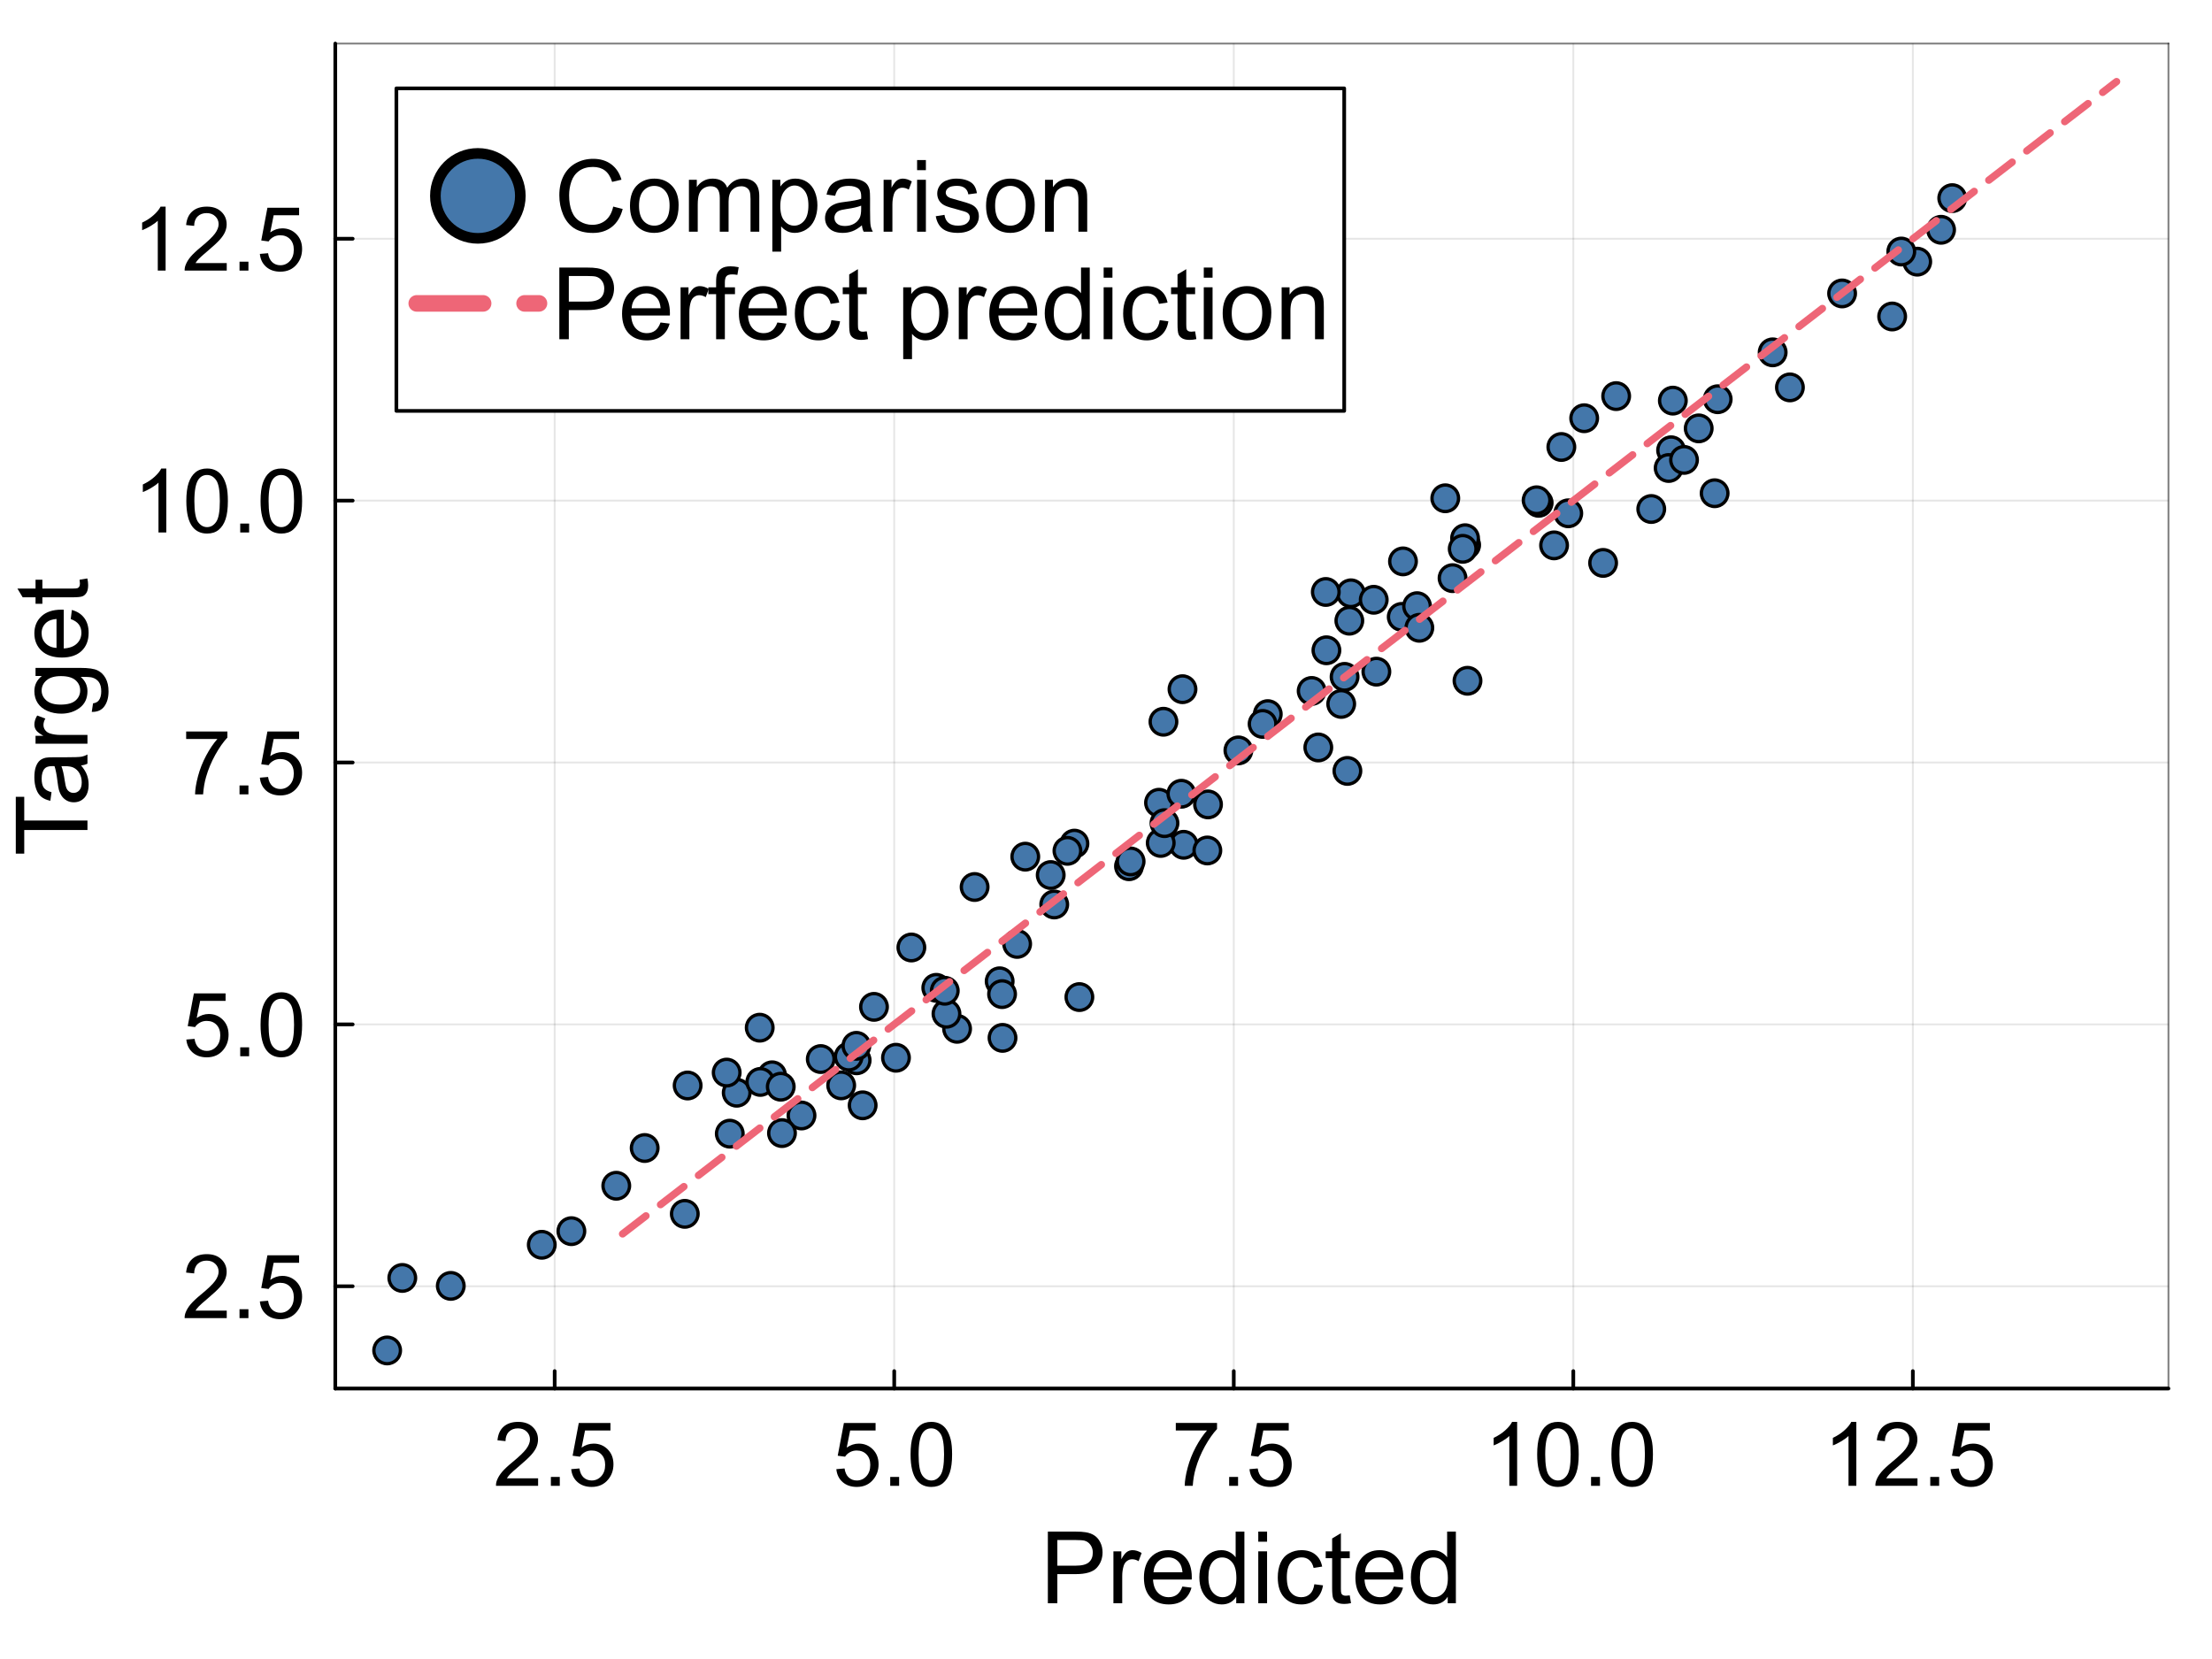 <?xml version="1.0" encoding="utf-8"?>
<svg xmlns="http://www.w3.org/2000/svg" xmlns:xlink="http://www.w3.org/1999/xlink" width="600" height="450" viewBox="0 0 2400 1800">
<rect x="0" y="0" width="2400" height="1800" fill="#333333" stroke="none"/>
<defs>
  <clipPath id="clip460">
    <rect x="0" y="0" width="2400" height="1800"/>
  </clipPath>
</defs>
<path clip-path="url(#clip460)" d="M0 1800 L2400 1800 L2400 0 L0 0  Z" fill="#ffffff" fill-rule="evenodd" fill-opacity="1"/>
<defs>
  <clipPath id="clip461">
    <rect x="480" y="0" width="1681" height="1681"/>
  </clipPath>
</defs>
<path clip-path="url(#clip460)" d="M363.775 1506.52 L2352.76 1506.52 L2352.76 47.244 L363.775 47.244  Z" fill="#ffffff" fill-rule="evenodd" fill-opacity="1"/>
<defs>
  <clipPath id="clip462">
    <rect x="363" y="47" width="1990" height="1460"/>
  </clipPath>
</defs>
<polyline clip-path="url(#clip462)" style="stroke:#000000; stroke-linecap:round; stroke-linejoin:round; stroke-width:2; stroke-opacity:0.1; fill:none" points="601.822,1506.52 601.822,47.244 "/>
<polyline clip-path="url(#clip462)" style="stroke:#000000; stroke-linecap:round; stroke-linejoin:round; stroke-width:2; stroke-opacity:0.1; fill:none" points="970.223,1506.52 970.223,47.244 "/>
<polyline clip-path="url(#clip462)" style="stroke:#000000; stroke-linecap:round; stroke-linejoin:round; stroke-width:2; stroke-opacity:0.1; fill:none" points="1338.62,1506.52 1338.62,47.244 "/>
<polyline clip-path="url(#clip462)" style="stroke:#000000; stroke-linecap:round; stroke-linejoin:round; stroke-width:2; stroke-opacity:0.1; fill:none" points="1707.02,1506.52 1707.02,47.244 "/>
<polyline clip-path="url(#clip462)" style="stroke:#000000; stroke-linecap:round; stroke-linejoin:round; stroke-width:2; stroke-opacity:0.1; fill:none" points="2075.42,1506.52 2075.42,47.244 "/>
<polyline clip-path="url(#clip462)" style="stroke:#000000; stroke-linecap:round; stroke-linejoin:round; stroke-width:2; stroke-opacity:0.1; fill:none" points="363.775,1395.59 2352.76,1395.59 "/>
<polyline clip-path="url(#clip462)" style="stroke:#000000; stroke-linecap:round; stroke-linejoin:round; stroke-width:2; stroke-opacity:0.1; fill:none" points="363.775,1111.45 2352.76,1111.45 "/>
<polyline clip-path="url(#clip462)" style="stroke:#000000; stroke-linecap:round; stroke-linejoin:round; stroke-width:2; stroke-opacity:0.1; fill:none" points="363.775,827.308 2352.76,827.308 "/>
<polyline clip-path="url(#clip462)" style="stroke:#000000; stroke-linecap:round; stroke-linejoin:round; stroke-width:2; stroke-opacity:0.1; fill:none" points="363.775,543.168 2352.76,543.168 "/>
<polyline clip-path="url(#clip462)" style="stroke:#000000; stroke-linecap:round; stroke-linejoin:round; stroke-width:2; stroke-opacity:0.1; fill:none" points="363.775,259.028 2352.76,259.028 "/>
<polyline clip-path="url(#clip460)" style="stroke:#000000; stroke-linecap:round; stroke-linejoin:round; stroke-width:4; stroke-opacity:1; fill:none" points="363.775,1506.52 2352.76,1506.52 "/>
<polyline clip-path="url(#clip460)" style="stroke:#000000; stroke-linecap:round; stroke-linejoin:round; stroke-width:2; stroke-opacity:0.5; fill:none" points="363.775,47.244 2352.76,47.244 "/>
<polyline clip-path="url(#clip460)" style="stroke:#000000; stroke-linecap:round; stroke-linejoin:round; stroke-width:4; stroke-opacity:1; fill:none" points="601.822,1506.52 601.822,1487.63 "/>
<polyline clip-path="url(#clip460)" style="stroke:#000000; stroke-linecap:round; stroke-linejoin:round; stroke-width:4; stroke-opacity:1; fill:none" points="970.223,1506.52 970.223,1487.63 "/>
<polyline clip-path="url(#clip460)" style="stroke:#000000; stroke-linecap:round; stroke-linejoin:round; stroke-width:4; stroke-opacity:1; fill:none" points="1338.62,1506.52 1338.62,1487.63 "/>
<polyline clip-path="url(#clip460)" style="stroke:#000000; stroke-linecap:round; stroke-linejoin:round; stroke-width:4; stroke-opacity:1; fill:none" points="1707.02,1506.52 1707.02,1487.63 "/>
<polyline clip-path="url(#clip460)" style="stroke:#000000; stroke-linecap:round; stroke-linejoin:round; stroke-width:4; stroke-opacity:1; fill:none" points="2075.42,1506.52 2075.42,1487.63 "/>
<path clip-path="url(#clip460)" d="M583.835 1603.97 L583.835 1612.12 L538.148 1612.12 Q538.054 1609.06 539.138 1606.23 Q540.883 1601.56 544.702 1597.04 Q548.568 1592.51 555.829 1586.57 Q567.097 1577.33 571.058 1571.95 Q575.018 1566.53 575.018 1561.72 Q575.018 1556.68 571.388 1553.24 Q567.805 1549.75 562.005 1549.75 Q555.876 1549.75 552.198 1553.42 Q548.521 1557.1 548.474 1563.61 L539.751 1562.71 Q540.647 1552.95 546.493 1547.86 Q552.34 1542.72 562.194 1542.72 Q572.142 1542.72 577.942 1548.24 Q583.741 1553.75 583.741 1561.91 Q583.741 1566.06 582.044 1570.07 Q580.346 1574.07 576.386 1578.51 Q572.472 1582.94 563.326 1590.67 Q555.687 1597.08 553.519 1599.39 Q551.35 1601.66 549.935 1603.97 L583.835 1603.97 Z" fill="#000000" fill-rule="nonzero" fill-opacity="1" /><path clip-path="url(#clip460)" d="M597.697 1612.12 L597.697 1602.46 L607.362 1602.46 L607.362 1612.12 L597.697 1612.12 Z" fill="#000000" fill-rule="nonzero" fill-opacity="1" /><path clip-path="url(#clip460)" d="M619.763 1594.02 L628.674 1593.26 Q629.664 1599.77 633.247 1603.07 Q636.878 1606.32 641.97 1606.32 Q648.099 1606.32 652.342 1601.7 Q656.586 1597.08 656.586 1589.45 Q656.586 1582.18 652.484 1577.99 Q648.429 1573.79 641.828 1573.79 Q637.726 1573.79 634.426 1575.68 Q631.125 1577.52 629.239 1580.49 L621.271 1579.45 L627.966 1543.95 L662.338 1543.95 L662.338 1552.06 L634.756 1552.06 L631.031 1570.63 Q637.255 1566.3 644.091 1566.3 Q653.144 1566.3 659.367 1572.57 Q665.591 1578.84 665.591 1588.69 Q665.591 1598.07 660.122 1604.91 Q653.474 1613.3 641.97 1613.3 Q632.54 1613.3 626.552 1608.02 Q620.611 1602.74 619.763 1594.02 Z" fill="#000000" fill-rule="nonzero" fill-opacity="1" /><path clip-path="url(#clip460)" d="M907.421 1594.02 L916.332 1593.26 Q917.322 1599.77 920.905 1603.07 Q924.536 1606.32 929.628 1606.32 Q935.757 1606.32 940 1601.7 Q944.244 1597.08 944.244 1589.45 Q944.244 1582.18 940.142 1577.99 Q936.087 1573.79 929.486 1573.79 Q925.384 1573.79 922.084 1575.68 Q918.784 1577.52 916.898 1580.49 L908.929 1579.45 L915.625 1543.95 L949.996 1543.95 L949.996 1552.06 L922.414 1552.06 L918.689 1570.63 Q924.913 1566.3 931.749 1566.3 Q940.802 1566.3 947.026 1572.57 Q953.249 1578.84 953.249 1588.69 Q953.249 1598.07 947.78 1604.91 Q941.132 1613.3 929.628 1613.3 Q920.198 1613.3 914.21 1608.02 Q908.269 1602.74 907.421 1594.02 Z" fill="#000000" fill-rule="nonzero" fill-opacity="1" /><path clip-path="url(#clip460)" d="M965.885 1612.12 L965.885 1602.46 L975.551 1602.46 L975.551 1612.12 L965.885 1612.12 Z" fill="#000000" fill-rule="nonzero" fill-opacity="1" /><path clip-path="url(#clip460)" d="M987.951 1578.04 Q987.951 1565.78 990.45 1558.33 Q992.996 1550.83 997.946 1546.78 Q1002.94 1542.72 1010.49 1542.72 Q1016.05 1542.72 1020.25 1544.98 Q1024.44 1547.2 1027.18 1551.44 Q1029.91 1555.64 1031.47 1561.72 Q1033.02 1567.76 1033.02 1578.04 Q1033.02 1590.2 1030.53 1597.7 Q1028.03 1605.15 1023.03 1609.25 Q1018.08 1613.3 1010.49 1613.3 Q1000.49 1613.3 994.787 1606.14 Q987.951 1597.51 987.951 1578.04 M996.673 1578.04 Q996.673 1595.06 1000.63 1600.71 Q1004.64 1606.32 1010.49 1606.32 Q1016.33 1606.32 1020.29 1600.67 Q1024.3 1595.01 1024.3 1578.04 Q1024.3 1560.97 1020.29 1555.36 Q1016.33 1549.75 1010.39 1549.75 Q1004.55 1549.75 1001.06 1554.7 Q996.673 1561.01 996.673 1578.04 Z" fill="#000000" fill-rule="nonzero" fill-opacity="1" /><path clip-path="url(#clip460)" d="M1275.73 1552.06 L1275.73 1543.9 L1320.47 1543.9 L1320.47 1550.5 Q1313.87 1557.53 1307.36 1569.17 Q1300.9 1580.82 1297.37 1593.12 Q1294.82 1601.8 1294.11 1612.12 L1285.39 1612.12 Q1285.53 1603.97 1288.6 1592.42 Q1291.66 1580.86 1297.37 1570.16 Q1303.12 1559.41 1309.58 1552.06 L1275.73 1552.06 Z" fill="#000000" fill-rule="nonzero" fill-opacity="1" /><path clip-path="url(#clip460)" d="M1333.63 1612.12 L1333.63 1602.46 L1343.29 1602.46 L1343.29 1612.12 L1333.63 1612.12 Z" fill="#000000" fill-rule="nonzero" fill-opacity="1" /><path clip-path="url(#clip460)" d="M1355.69 1594.02 L1364.6 1593.26 Q1365.59 1599.77 1369.18 1603.07 Q1372.81 1606.32 1377.9 1606.32 Q1384.03 1606.32 1388.27 1601.7 Q1392.51 1597.08 1392.51 1589.45 Q1392.51 1582.18 1388.41 1577.99 Q1384.36 1573.79 1377.76 1573.79 Q1373.65 1573.79 1370.35 1575.68 Q1367.05 1577.52 1365.17 1580.49 L1357.2 1579.45 L1363.89 1543.95 L1398.27 1543.95 L1398.27 1552.06 L1370.68 1552.06 L1366.96 1570.63 Q1373.18 1566.3 1380.02 1566.3 Q1389.07 1566.3 1395.3 1572.57 Q1401.52 1578.84 1401.52 1588.69 Q1401.52 1598.07 1396.05 1604.91 Q1389.4 1613.3 1377.9 1613.3 Q1368.47 1613.3 1362.48 1608.02 Q1356.54 1602.74 1355.69 1594.02 Z" fill="#000000" fill-rule="nonzero" fill-opacity="1" /><path clip-path="url(#clip460)" d="M1646.08 1612.12 L1637.6 1612.12 L1637.6 1558.04 Q1634.53 1560.97 1629.53 1563.89 Q1624.58 1566.81 1620.62 1568.28 L1620.62 1560.07 Q1627.74 1556.72 1633.07 1551.96 Q1638.4 1547.2 1640.61 1542.72 L1646.08 1542.72 L1646.08 1612.12 Z" fill="#000000" fill-rule="nonzero" fill-opacity="1" /><path clip-path="url(#clip460)" d="M1667.82 1578.04 Q1667.82 1565.78 1670.32 1558.33 Q1672.86 1550.83 1677.81 1546.78 Q1682.81 1542.72 1690.36 1542.72 Q1695.92 1542.72 1700.12 1544.98 Q1704.31 1547.2 1707.05 1551.44 Q1709.78 1555.64 1711.34 1561.72 Q1712.89 1567.76 1712.89 1578.04 Q1712.89 1590.2 1710.39 1597.7 Q1707.9 1605.15 1702.9 1609.25 Q1697.95 1613.3 1690.36 1613.3 Q1680.36 1613.3 1674.66 1606.14 Q1667.82 1597.51 1667.82 1578.04 M1676.54 1578.04 Q1676.54 1595.06 1680.5 1600.71 Q1684.51 1606.32 1690.36 1606.32 Q1696.2 1606.32 1700.16 1600.67 Q1704.17 1595.01 1704.17 1578.04 Q1704.17 1560.97 1700.16 1555.36 Q1696.2 1549.75 1690.26 1549.75 Q1684.42 1549.75 1680.93 1554.7 Q1676.54 1561.01 1676.54 1578.04 Z" fill="#000000" fill-rule="nonzero" fill-opacity="1" /><path clip-path="url(#clip460)" d="M1726.28 1612.12 L1726.28 1602.46 L1735.95 1602.46 L1735.95 1612.12 L1726.28 1612.12 Z" fill="#000000" fill-rule="nonzero" fill-opacity="1" /><path clip-path="url(#clip460)" d="M1748.35 1578.04 Q1748.35 1565.78 1750.85 1558.33 Q1753.39 1550.83 1758.34 1546.78 Q1763.34 1542.72 1770.89 1542.72 Q1776.45 1542.72 1780.65 1544.98 Q1784.84 1547.2 1787.58 1551.44 Q1790.31 1555.64 1791.87 1561.72 Q1793.42 1567.76 1793.42 1578.04 Q1793.42 1590.2 1790.92 1597.7 Q1788.43 1605.15 1783.43 1609.25 Q1778.48 1613.3 1770.89 1613.3 Q1760.89 1613.3 1755.19 1606.14 Q1748.35 1597.51 1748.35 1578.04 M1757.07 1578.04 Q1757.07 1595.06 1761.03 1600.71 Q1765.04 1606.32 1770.89 1606.32 Q1776.73 1606.32 1780.69 1600.67 Q1784.7 1595.01 1784.7 1578.04 Q1784.7 1560.97 1780.69 1555.36 Q1776.73 1549.75 1770.79 1549.75 Q1764.95 1549.75 1761.46 1554.7 Q1757.07 1561.01 1757.07 1578.04 Z" fill="#000000" fill-rule="nonzero" fill-opacity="1" /><path clip-path="url(#clip460)" d="M2014.11 1612.12 L2005.62 1612.12 L2005.62 1558.04 Q2002.56 1560.97 1997.56 1563.89 Q1992.61 1566.81 1988.65 1568.28 L1988.65 1560.07 Q1995.77 1556.72 2001.09 1551.96 Q2006.42 1547.2 2008.64 1542.72 L2014.11 1542.72 L2014.11 1612.12 Z" fill="#000000" fill-rule="nonzero" fill-opacity="1" /><path clip-path="url(#clip460)" d="M2080.45 1603.97 L2080.45 1612.12 L2034.76 1612.12 Q2034.66 1609.06 2035.75 1606.23 Q2037.49 1601.56 2041.31 1597.04 Q2045.18 1592.51 2052.44 1586.57 Q2063.71 1577.33 2067.67 1571.95 Q2071.63 1566.53 2071.63 1561.72 Q2071.63 1556.68 2068 1553.24 Q2064.41 1549.75 2058.62 1549.75 Q2052.49 1549.75 2048.81 1553.42 Q2045.13 1557.1 2045.08 1563.61 L2036.36 1562.71 Q2037.26 1552.95 2043.1 1547.86 Q2048.95 1542.72 2058.8 1542.72 Q2068.75 1542.72 2074.55 1548.24 Q2080.35 1553.75 2080.35 1561.91 Q2080.35 1566.06 2078.65 1570.07 Q2076.96 1574.07 2073 1578.51 Q2069.08 1582.94 2059.94 1590.67 Q2052.3 1597.08 2050.13 1599.39 Q2047.96 1601.66 2046.55 1603.97 L2080.45 1603.97 Z" fill="#000000" fill-rule="nonzero" fill-opacity="1" /><path clip-path="url(#clip460)" d="M2094.31 1612.12 L2094.31 1602.46 L2103.97 1602.46 L2103.97 1612.12 L2094.31 1612.12 Z" fill="#000000" fill-rule="nonzero" fill-opacity="1" /><path clip-path="url(#clip460)" d="M2116.37 1594.02 L2125.28 1593.26 Q2126.27 1599.77 2129.86 1603.07 Q2133.49 1606.32 2138.58 1606.32 Q2144.71 1606.32 2148.95 1601.7 Q2153.2 1597.08 2153.2 1589.45 Q2153.2 1582.18 2149.09 1577.99 Q2145.04 1573.79 2138.44 1573.79 Q2134.34 1573.79 2131.04 1575.68 Q2127.74 1577.52 2125.85 1580.49 L2117.88 1579.45 L2124.58 1543.95 L2158.95 1543.95 L2158.95 1552.06 L2131.37 1552.06 L2127.64 1570.63 Q2133.86 1566.3 2140.7 1566.3 Q2149.75 1566.3 2155.98 1572.57 Q2162.2 1578.84 2162.2 1588.69 Q2162.2 1598.07 2156.73 1604.91 Q2150.08 1613.3 2138.58 1613.3 Q2129.15 1613.3 2123.16 1608.02 Q2117.22 1602.74 2116.37 1594.02 Z" fill="#000000" fill-rule="nonzero" fill-opacity="1" /><path clip-path="url(#clip460)" d="M1136.92 1739.52 L1136.92 1661.76 L1166.25 1661.76 Q1174 1661.76 1178.08 1662.5 Q1183.81 1663.45 1187.68 1666.16 Q1191.55 1668.81 1193.89 1673.64 Q1196.27 1678.46 1196.27 1684.25 Q1196.27 1694.16 1189.96 1701.06 Q1183.65 1707.9 1167.15 1707.9 L1147.21 1707.9 L1147.21 1739.52 L1136.92 1739.52 M1147.21 1698.73 L1167.31 1698.73 Q1177.28 1698.73 1181.48 1695.01 Q1185.67 1691.3 1185.67 1684.56 Q1185.67 1679.68 1183.17 1676.24 Q1180.73 1672.74 1176.7 1671.62 Q1174.1 1670.93 1167.1 1670.93 L1147.21 1670.93 L1147.21 1698.73 Z" fill="#000000" fill-rule="nonzero" fill-opacity="1" /><path clip-path="url(#clip460)" d="M1208.05 1739.52 L1208.05 1683.18 L1216.64 1683.18 L1216.64 1691.72 Q1219.93 1685.73 1222.69 1683.82 Q1225.5 1681.91 1228.84 1681.91 Q1233.67 1681.91 1238.65 1684.99 L1235.37 1693.85 Q1231.87 1691.78 1228.36 1691.78 Q1225.24 1691.78 1222.74 1693.69 Q1220.25 1695.54 1219.19 1698.89 Q1217.6 1703.98 1217.6 1710.02 L1217.6 1739.52 L1208.05 1739.52 Z" fill="#000000" fill-rule="nonzero" fill-opacity="1" /><path clip-path="url(#clip460)" d="M1282.89 1721.38 L1292.76 1722.6 Q1290.42 1731.24 1284.11 1736.01 Q1277.8 1740.79 1267.99 1740.79 Q1255.63 1740.79 1248.36 1733.2 Q1241.15 1725.57 1241.15 1711.83 Q1241.15 1697.61 1248.47 1689.76 Q1255.79 1681.91 1267.46 1681.91 Q1278.75 1681.91 1285.92 1689.6 Q1293.08 1697.29 1293.08 1711.24 Q1293.08 1712.09 1293.02 1713.79 L1251.01 1713.79 Q1251.54 1723.07 1256.26 1728.01 Q1260.99 1732.94 1268.04 1732.94 Q1273.29 1732.94 1277 1730.18 Q1280.72 1727.42 1282.89 1721.38 M1251.54 1705.94 L1283 1705.94 Q1282.36 1698.83 1279.39 1695.28 Q1274.83 1689.76 1267.56 1689.76 Q1260.99 1689.76 1256.48 1694.16 Q1252.02 1698.57 1251.54 1705.94 Z" fill="#000000" fill-rule="nonzero" fill-opacity="1" /><path clip-path="url(#clip460)" d="M1341.29 1739.52 L1341.29 1732.41 Q1335.93 1740.79 1325.54 1740.79 Q1318.8 1740.79 1313.13 1737.08 Q1307.5 1733.36 1304.37 1726.73 Q1301.3 1720.05 1301.3 1711.4 Q1301.3 1702.97 1304.11 1696.13 Q1306.92 1689.23 1312.54 1685.57 Q1318.17 1681.91 1325.11 1681.91 Q1330.21 1681.91 1334.18 1684.09 Q1338.16 1686.21 1340.66 1689.66 L1340.66 1661.76 L1350.15 1661.76 L1350.15 1739.52 L1341.29 1739.52 M1311.11 1711.4 Q1311.11 1722.22 1315.67 1727.58 Q1320.23 1732.94 1326.44 1732.94 Q1332.7 1732.94 1337.05 1727.85 Q1341.45 1722.7 1341.45 1712.2 Q1341.45 1700.64 1337 1695.23 Q1332.54 1689.82 1326.02 1689.82 Q1319.65 1689.82 1315.35 1695.01 Q1311.11 1700.21 1311.11 1711.4 Z" fill="#000000" fill-rule="nonzero" fill-opacity="1" /><path clip-path="url(#clip460)" d="M1365.21 1672.74 L1365.21 1661.76 L1374.76 1661.76 L1374.76 1672.74 L1365.21 1672.74 M1365.21 1739.52 L1365.21 1683.18 L1374.76 1683.18 L1374.76 1739.52 L1365.21 1739.52 Z" fill="#000000" fill-rule="nonzero" fill-opacity="1" /><path clip-path="url(#clip460)" d="M1426.05 1718.88 L1435.44 1720.1 Q1433.9 1729.81 1427.54 1735.33 Q1421.23 1740.79 1412 1740.79 Q1400.43 1740.79 1393.38 1733.26 Q1386.38 1725.67 1386.38 1711.56 Q1386.38 1702.44 1389.4 1695.6 Q1392.42 1688.75 1398.58 1685.36 Q1404.78 1681.91 1412.05 1681.91 Q1421.23 1681.91 1427.06 1686.58 Q1432.9 1691.19 1434.54 1699.73 L1425.26 1701.17 Q1423.93 1695.49 1420.54 1692.63 Q1417.2 1689.76 1412.42 1689.76 Q1405.21 1689.76 1400.7 1694.96 Q1396.19 1700.11 1396.19 1711.3 Q1396.19 1722.65 1400.54 1727.79 Q1404.89 1732.94 1411.89 1732.94 Q1417.51 1732.94 1421.28 1729.49 Q1425.05 1726.04 1426.05 1718.88 Z" fill="#000000" fill-rule="nonzero" fill-opacity="1" /><path clip-path="url(#clip460)" d="M1464.46 1730.98 L1465.83 1739.41 Q1461.8 1740.26 1458.62 1740.26 Q1453.42 1740.26 1450.56 1738.61 Q1447.69 1736.97 1446.53 1734.32 Q1445.36 1731.61 1445.36 1723.02 L1445.36 1690.61 L1438.36 1690.61 L1438.36 1683.18 L1445.36 1683.18 L1445.36 1669.23 L1454.86 1663.51 L1454.86 1683.18 L1464.46 1683.18 L1464.46 1690.61 L1454.86 1690.61 L1454.86 1723.55 Q1454.86 1727.63 1455.33 1728.8 Q1455.86 1729.97 1456.98 1730.66 Q1458.14 1731.35 1460.27 1731.35 Q1461.86 1731.35 1464.46 1730.98 Z" fill="#000000" fill-rule="nonzero" fill-opacity="1" /><path clip-path="url(#clip460)" d="M1512.35 1721.38 L1522.22 1722.6 Q1519.89 1731.24 1513.57 1736.01 Q1507.26 1740.79 1497.45 1740.79 Q1485.09 1740.79 1477.82 1733.2 Q1470.61 1725.57 1470.61 1711.83 Q1470.61 1697.61 1477.93 1689.76 Q1485.25 1681.91 1496.92 1681.91 Q1508.22 1681.91 1515.38 1689.6 Q1522.54 1697.29 1522.54 1711.24 Q1522.54 1712.09 1522.48 1713.79 L1480.47 1713.79 Q1481.01 1723.07 1485.73 1728.01 Q1490.45 1732.94 1497.5 1732.94 Q1502.75 1732.94 1506.47 1730.18 Q1510.18 1727.42 1512.35 1721.38 M1481.01 1705.94 L1512.46 1705.94 Q1511.82 1698.83 1508.85 1695.28 Q1504.29 1689.76 1497.02 1689.76 Q1490.45 1689.76 1485.94 1694.16 Q1481.48 1698.57 1481.01 1705.94 Z" fill="#000000" fill-rule="nonzero" fill-opacity="1" /><path clip-path="url(#clip460)" d="M1570.75 1739.52 L1570.75 1732.41 Q1565.4 1740.79 1555 1740.79 Q1548.26 1740.79 1542.59 1737.08 Q1536.96 1733.36 1533.84 1726.73 Q1530.76 1720.05 1530.76 1711.4 Q1530.76 1702.97 1533.57 1696.13 Q1536.38 1689.23 1542 1685.57 Q1547.63 1681.91 1554.57 1681.91 Q1559.67 1681.91 1563.64 1684.09 Q1567.62 1686.21 1570.12 1689.66 L1570.12 1661.76 L1579.61 1661.76 L1579.61 1739.52 L1570.75 1739.52 M1540.57 1711.4 Q1540.57 1722.22 1545.13 1727.58 Q1549.69 1732.94 1555.9 1732.94 Q1562.16 1732.94 1566.51 1727.85 Q1570.91 1722.7 1570.91 1712.2 Q1570.91 1700.64 1566.46 1695.23 Q1562 1689.82 1555.48 1689.82 Q1549.11 1689.82 1544.81 1695.01 Q1540.57 1700.21 1540.57 1711.4 Z" fill="#000000" fill-rule="nonzero" fill-opacity="1" /><polyline clip-path="url(#clip460)" style="stroke:#000000; stroke-linecap:round; stroke-linejoin:round; stroke-width:4; stroke-opacity:1; fill:none" points="363.775,1506.52 363.775,47.244 "/>
<polyline clip-path="url(#clip460)" style="stroke:#000000; stroke-linecap:round; stroke-linejoin:round; stroke-width:2; stroke-opacity:0.5; fill:none" points="2352.76,1506.52 2352.76,47.244 "/>
<polyline clip-path="url(#clip460)" style="stroke:#000000; stroke-linecap:round; stroke-linejoin:round; stroke-width:4; stroke-opacity:1; fill:none" points="363.775,1395.59 382.672,1395.59 "/>
<polyline clip-path="url(#clip460)" style="stroke:#000000; stroke-linecap:round; stroke-linejoin:round; stroke-width:4; stroke-opacity:1; fill:none" points="363.775,1111.45 382.672,1111.45 "/>
<polyline clip-path="url(#clip460)" style="stroke:#000000; stroke-linecap:round; stroke-linejoin:round; stroke-width:4; stroke-opacity:1; fill:none" points="363.775,827.308 382.672,827.308 "/>
<polyline clip-path="url(#clip460)" style="stroke:#000000; stroke-linecap:round; stroke-linejoin:round; stroke-width:4; stroke-opacity:1; fill:none" points="363.775,543.168 382.672,543.168 "/>
<polyline clip-path="url(#clip460)" style="stroke:#000000; stroke-linecap:round; stroke-linejoin:round; stroke-width:4; stroke-opacity:1; fill:none" points="363.775,259.028 382.672,259.028 "/>
<path clip-path="url(#clip460)" d="M246.019 1421.99 L246.019 1430.15 L200.332 1430.15 Q200.237 1427.08 201.322 1424.25 Q203.066 1419.59 206.885 1415.06 Q210.751 1410.53 218.012 1404.59 Q229.281 1395.35 233.241 1389.98 Q237.202 1384.55 237.202 1379.75 Q237.202 1374.7 233.571 1371.26 Q229.988 1367.77 224.189 1367.77 Q218.06 1367.77 214.382 1371.45 Q210.704 1375.13 210.657 1381.63 L201.935 1380.74 Q202.83 1370.98 208.677 1365.88 Q214.523 1360.74 224.377 1360.74 Q234.326 1360.74 240.125 1366.26 Q245.924 1371.78 245.924 1379.93 Q245.924 1384.08 244.227 1388.09 Q242.53 1392.1 238.569 1396.53 Q234.656 1400.96 225.509 1408.69 Q217.871 1415.11 215.702 1417.42 Q213.533 1419.68 212.119 1421.99 L246.019 1421.99 Z" fill="#000000" fill-rule="nonzero" fill-opacity="1" /><path clip-path="url(#clip460)" d="M259.88 1430.15 L259.88 1420.48 L269.546 1420.48 L269.546 1430.15 L259.88 1430.15 Z" fill="#000000" fill-rule="nonzero" fill-opacity="1" /><path clip-path="url(#clip460)" d="M281.946 1412.04 L290.857 1411.29 Q291.847 1417.79 295.431 1421.1 Q299.061 1424.35 304.153 1424.35 Q310.282 1424.35 314.526 1419.73 Q318.769 1415.11 318.769 1407.47 Q318.769 1400.21 314.667 1396.01 Q310.612 1391.82 304.012 1391.82 Q299.91 1391.82 296.609 1393.7 Q293.309 1395.54 291.423 1398.51 L283.455 1397.47 L290.15 1361.97 L324.521 1361.97 L324.521 1370.08 L296.939 1370.08 L293.215 1388.66 Q299.438 1384.32 306.275 1384.32 Q315.327 1384.32 321.551 1390.59 Q327.775 1396.86 327.775 1406.71 Q327.775 1416.1 322.305 1422.93 Q315.657 1431.33 304.153 1431.33 Q294.723 1431.33 288.735 1426.05 Q282.795 1420.77 281.946 1412.04 Z" fill="#000000" fill-rule="nonzero" fill-opacity="1" /><path clip-path="url(#clip460)" d="M202.17 1127.9 L211.081 1127.15 Q212.072 1133.65 215.655 1136.96 Q219.285 1140.21 224.377 1140.21 Q230.507 1140.21 234.75 1135.59 Q238.994 1130.97 238.994 1123.33 Q238.994 1116.07 234.892 1111.87 Q230.837 1107.68 224.236 1107.68 Q220.134 1107.68 216.834 1109.56 Q213.533 1111.4 211.647 1114.37 L203.679 1113.33 L210.374 1077.83 L244.746 1077.83 L244.746 1085.94 L217.164 1085.94 L213.439 1104.52 Q219.663 1100.18 226.499 1100.18 Q235.552 1100.18 241.775 1106.45 Q247.999 1112.72 247.999 1122.57 Q247.999 1131.96 242.53 1138.79 Q235.882 1147.19 224.377 1147.19 Q214.948 1147.19 208.96 1141.91 Q203.019 1136.63 202.17 1127.9 Z" fill="#000000" fill-rule="nonzero" fill-opacity="1" /><path clip-path="url(#clip460)" d="M260.635 1146.01 L260.635 1136.34 L270.3 1136.34 L270.3 1146.01 L260.635 1146.01 Z" fill="#000000" fill-rule="nonzero" fill-opacity="1" /><path clip-path="url(#clip460)" d="M282.7 1111.92 Q282.7 1099.66 285.199 1092.21 Q287.745 1084.71 292.696 1080.66 Q297.694 1076.6 305.237 1076.6 Q310.801 1076.6 314.997 1078.87 Q319.193 1081.08 321.928 1085.33 Q324.663 1089.52 326.219 1095.61 Q327.775 1101.64 327.775 1111.92 Q327.775 1124.08 325.276 1131.58 Q322.777 1139.03 317.779 1143.13 Q312.828 1147.19 305.237 1147.19 Q295.242 1147.19 289.537 1140.02 Q282.7 1131.39 282.7 1111.92 M291.423 1111.92 Q291.423 1128.94 295.383 1134.6 Q299.391 1140.21 305.237 1140.21 Q311.084 1140.21 315.044 1134.55 Q319.052 1128.89 319.052 1111.92 Q319.052 1094.85 315.044 1089.24 Q311.084 1083.63 305.143 1083.63 Q299.297 1083.63 295.808 1088.58 Q291.423 1094.9 291.423 1111.92 Z" fill="#000000" fill-rule="nonzero" fill-opacity="1" /><path clip-path="url(#clip460)" d="M201.982 801.801 L201.982 793.644 L246.726 793.644 L246.726 800.245 Q240.125 807.27 233.619 818.916 Q227.159 830.561 223.623 842.867 Q221.077 851.542 220.37 861.868 L211.647 861.868 Q211.789 853.711 214.853 842.16 Q217.918 830.608 223.623 819.906 Q229.375 809.156 235.835 801.801 L201.982 801.801 Z" fill="#000000" fill-rule="nonzero" fill-opacity="1" /><path clip-path="url(#clip460)" d="M259.88 861.868 L259.88 852.203 L269.546 852.203 L269.546 861.868 L259.88 861.868 Z" fill="#000000" fill-rule="nonzero" fill-opacity="1" /><path clip-path="url(#clip460)" d="M281.946 843.763 L290.857 843.009 Q291.847 849.515 295.431 852.815 Q299.061 856.069 304.153 856.069 Q310.282 856.069 314.526 851.448 Q318.769 846.828 318.769 839.189 Q318.769 831.929 314.667 827.732 Q310.612 823.536 304.012 823.536 Q299.91 823.536 296.609 825.422 Q293.309 827.261 291.423 830.231 L283.455 829.194 L290.15 793.691 L324.521 793.691 L324.521 801.801 L296.939 801.801 L293.215 820.377 Q299.438 816.039 306.275 816.039 Q315.327 816.039 321.551 822.31 Q327.775 828.581 327.775 838.435 Q327.775 847.818 322.305 854.654 Q315.657 863.047 304.153 863.047 Q294.723 863.047 288.735 857.766 Q282.795 852.485 281.946 843.763 Z" fill="#000000" fill-rule="nonzero" fill-opacity="1" /><path clip-path="url(#clip460)" d="M180.435 577.728 L171.948 577.728 L171.948 523.649 Q168.883 526.572 163.886 529.495 Q158.935 532.418 154.975 533.88 L154.975 525.676 Q162.094 522.328 167.422 517.566 Q172.75 512.804 174.966 508.325 L180.435 508.325 L180.435 577.728 Z" fill="#000000" fill-rule="nonzero" fill-opacity="1" /><path clip-path="url(#clip460)" d="M202.17 543.64 Q202.17 531.381 204.669 523.931 Q207.215 516.435 212.166 512.38 Q217.164 508.325 224.707 508.325 Q230.271 508.325 234.467 510.588 Q238.663 512.804 241.398 517.048 Q244.133 521.244 245.689 527.326 Q247.245 533.361 247.245 543.64 Q247.245 555.804 244.746 563.301 Q242.247 570.75 237.249 574.852 Q232.298 578.907 224.707 578.907 Q214.712 578.907 209.007 571.74 Q202.17 563.112 202.17 543.64 M210.893 543.64 Q210.893 560.66 214.853 566.318 Q218.861 571.929 224.707 571.929 Q230.554 571.929 234.514 566.271 Q238.522 560.613 238.522 543.64 Q238.522 526.572 234.514 520.961 Q230.554 515.35 224.613 515.35 Q218.767 515.35 215.278 520.301 Q210.893 526.619 210.893 543.64 Z" fill="#000000" fill-rule="nonzero" fill-opacity="1" /><path clip-path="url(#clip460)" d="M260.635 577.728 L260.635 568.063 L270.3 568.063 L270.3 577.728 L260.635 577.728 Z" fill="#000000" fill-rule="nonzero" fill-opacity="1" /><path clip-path="url(#clip460)" d="M282.7 543.64 Q282.7 531.381 285.199 523.931 Q287.745 516.435 292.696 512.38 Q297.694 508.325 305.237 508.325 Q310.801 508.325 314.997 510.588 Q319.193 512.804 321.928 517.048 Q324.663 521.244 326.219 527.326 Q327.775 533.361 327.775 543.64 Q327.775 555.804 325.276 563.301 Q322.777 570.75 317.779 574.852 Q312.828 578.907 305.237 578.907 Q295.242 578.907 289.537 571.74 Q282.7 563.112 282.7 543.64 M291.423 543.64 Q291.423 560.66 295.383 566.318 Q299.391 571.929 305.237 571.929 Q311.084 571.929 315.044 566.271 Q319.052 560.613 319.052 543.64 Q319.052 526.572 315.044 520.961 Q311.084 515.35 305.143 515.35 Q299.297 515.35 295.808 520.301 Q291.423 526.619 291.423 543.64 Z" fill="#000000" fill-rule="nonzero" fill-opacity="1" /><path clip-path="url(#clip460)" d="M179.68 293.588 L171.194 293.588 L171.194 239.509 Q168.129 242.432 163.131 245.355 Q158.181 248.278 154.22 249.74 L154.22 241.536 Q161.34 238.189 166.667 233.427 Q171.995 228.665 174.211 224.185 L179.68 224.185 L179.68 293.588 Z" fill="#000000" fill-rule="nonzero" fill-opacity="1" /><path clip-path="url(#clip460)" d="M246.019 285.432 L246.019 293.588 L200.332 293.588 Q200.237 290.524 201.322 287.695 Q203.066 283.027 206.885 278.501 Q210.751 273.974 218.012 268.034 Q229.281 258.793 233.241 253.418 Q237.202 247.996 237.202 243.186 Q237.202 238.141 233.571 234.7 Q229.988 231.211 224.189 231.211 Q218.06 231.211 214.382 234.888 Q210.704 238.566 210.657 245.072 L201.935 244.177 Q202.83 234.417 208.677 229.325 Q214.523 224.185 224.377 224.185 Q234.326 224.185 240.125 229.702 Q245.924 235.218 245.924 243.375 Q245.924 247.524 244.227 251.532 Q242.53 255.539 238.569 259.971 Q234.656 264.403 225.509 272.136 Q217.871 278.548 215.702 280.858 Q213.533 283.121 212.119 285.432 L246.019 285.432 Z" fill="#000000" fill-rule="nonzero" fill-opacity="1" /><path clip-path="url(#clip460)" d="M259.88 293.588 L259.88 283.923 L269.546 283.923 L269.546 293.588 L259.88 293.588 Z" fill="#000000" fill-rule="nonzero" fill-opacity="1" /><path clip-path="url(#clip460)" d="M281.946 275.483 L290.857 274.729 Q291.847 281.235 295.431 284.536 Q299.061 287.789 304.153 287.789 Q310.282 287.789 314.526 283.168 Q318.769 278.548 318.769 270.91 Q318.769 263.649 314.667 259.453 Q310.612 255.256 304.012 255.256 Q299.91 255.256 296.609 257.142 Q293.309 258.981 291.423 261.952 L283.455 260.914 L290.15 225.411 L324.521 225.411 L324.521 233.521 L296.939 233.521 L293.215 252.097 Q299.438 247.76 306.275 247.76 Q315.327 247.76 321.551 254.031 Q327.775 260.301 327.775 270.155 Q327.775 279.538 322.305 286.375 Q315.657 294.767 304.153 294.767 Q294.723 294.767 288.735 289.486 Q282.795 284.206 281.946 275.483 Z" fill="#000000" fill-rule="nonzero" fill-opacity="1" /><path clip-path="url(#clip460)" d="M94.892 900.552 L26.308 900.552 L26.308 926.171 L17.132 926.171 L17.132 864.536 L26.308 864.536 L26.308 890.262 L94.892 890.262 L94.892 900.552 Z" fill="#000000" fill-rule="nonzero" fill-opacity="1" /><path clip-path="url(#clip460)" d="M87.944 830.483 Q92.452 835.787 94.309 840.72 Q96.165 845.6 96.165 851.223 Q96.165 860.505 91.657 865.491 Q87.095 870.477 80.04 870.477 Q75.903 870.477 72.508 868.621 Q69.061 866.711 66.992 863.688 Q64.923 860.611 63.862 856.792 Q63.12 853.981 62.43 848.305 Q61.051 836.742 59.142 831.279 Q57.179 831.226 56.649 831.226 Q50.814 831.226 48.427 833.931 Q45.191 837.591 45.191 844.805 Q45.191 851.541 47.578 854.777 Q49.912 857.959 55.906 859.497 L54.633 868.833 Q48.639 867.56 44.979 864.642 Q41.266 861.725 39.304 856.209 Q37.288 850.692 37.288 843.425 Q37.288 836.212 38.986 831.703 Q40.683 827.195 43.282 825.073 Q45.828 822.951 49.753 822.102 Q52.193 821.625 58.558 821.625 L71.288 821.625 Q84.602 821.625 88.156 821.042 Q91.657 820.405 94.892 818.602 L94.892 828.574 Q91.922 830.059 87.944 830.483 M66.621 831.279 Q68.742 836.477 70.228 846.873 Q71.076 852.761 72.137 855.201 Q73.198 857.641 75.266 858.967 Q77.282 860.293 79.775 860.293 Q83.594 860.293 86.14 857.429 Q88.686 854.511 88.686 848.942 Q88.686 843.425 86.299 839.129 Q83.859 834.833 79.669 832.817 Q76.433 831.279 70.121 831.279 L66.621 831.279 Z" fill="#000000" fill-rule="nonzero" fill-opacity="1" /><path clip-path="url(#clip460)" d="M94.892 806.932 L38.561 806.932 L38.561 798.34 L47.101 798.34 Q41.107 795.051 39.198 792.293 Q37.288 789.481 37.288 786.14 Q37.288 781.313 40.365 776.327 L49.223 779.616 Q47.154 783.116 47.154 786.617 Q47.154 789.747 49.064 792.24 Q50.92 794.733 54.262 795.794 Q59.354 797.385 65.401 797.385 L94.892 797.385 L94.892 806.932 Z" fill="#000000" fill-rule="nonzero" fill-opacity="1" /><path clip-path="url(#clip460)" d="M99.56 772.402 L100.939 763.119 Q105.235 762.536 107.198 759.884 Q109.85 756.33 109.85 750.177 Q109.85 743.547 107.198 739.94 Q104.546 736.333 99.772 735.06 Q96.855 734.317 87.519 734.371 Q94.892 740.63 94.892 749.965 Q94.892 761.581 86.511 767.946 Q78.131 774.311 66.408 774.311 Q58.346 774.311 51.557 771.394 Q44.714 768.477 41.001 762.96 Q37.288 757.391 37.288 749.912 Q37.288 739.94 45.351 733.469 L38.561 733.469 L38.561 724.664 L87.254 724.664 Q100.409 724.664 105.872 727.369 Q111.388 730.021 114.571 735.856 Q117.753 741.637 117.753 750.124 Q117.753 760.202 113.192 766.408 Q108.683 772.614 99.56 772.402 M65.719 764.499 Q76.805 764.499 81.897 760.096 Q86.989 755.694 86.989 749.063 Q86.989 742.486 81.95 738.03 Q76.858 733.575 66.037 733.575 Q55.694 733.575 50.443 738.19 Q45.191 742.751 45.191 749.222 Q45.191 755.587 50.39 760.043 Q55.535 764.499 65.719 764.499 Z" fill="#000000" fill-rule="nonzero" fill-opacity="1" /><path clip-path="url(#clip460)" d="M76.752 671.675 L77.972 661.809 Q86.618 664.143 91.391 670.455 Q96.165 676.767 96.165 686.579 Q96.165 698.938 88.58 706.205 Q80.942 713.419 67.204 713.419 Q52.989 713.419 45.139 706.099 Q37.288 698.779 37.288 687.11 Q37.288 675.812 44.979 668.651 Q52.67 661.49 66.621 661.49 Q67.469 661.49 69.167 661.543 L69.167 703.553 Q78.449 703.023 83.382 698.302 Q88.315 693.581 88.315 686.526 Q88.315 681.275 85.557 677.562 Q82.799 673.849 76.752 671.675 M61.316 703.023 L61.316 671.568 Q54.209 672.205 50.655 675.175 Q45.139 679.737 45.139 687.004 Q45.139 693.581 49.541 698.09 Q53.944 702.545 61.316 703.023 Z" fill="#000000" fill-rule="nonzero" fill-opacity="1" /><path clip-path="url(#clip460)" d="M86.352 628.976 L94.786 627.596 Q95.635 631.628 95.635 634.81 Q95.635 640.008 93.99 642.873 Q92.346 645.737 89.694 646.904 Q86.989 648.071 78.396 648.071 L45.987 648.071 L45.987 655.072 L38.561 655.072 L38.561 648.071 L24.611 648.071 L18.883 638.576 L38.561 638.576 L38.561 628.976 L45.987 628.976 L45.987 638.576 L78.926 638.576 Q83.011 638.576 84.178 638.099 Q85.344 637.568 86.034 636.454 Q86.724 635.288 86.724 633.166 Q86.724 631.575 86.352 628.976 Z" fill="#000000" fill-rule="nonzero" fill-opacity="1" /><circle clip-path="url(#clip462)" cx="2080.19" cy="283.9" r="14.4" fill="#4477aa" fill-rule="evenodd" fill-opacity="1" stroke="#000000" stroke-opacity="1" stroke-width="3.6"/>
<circle clip-path="url(#clip462)" cx="929.448" cy="1150.4" r="14.4" fill="#4477aa" fill-rule="evenodd" fill-opacity="1" stroke="#000000" stroke-opacity="1" stroke-width="3.6"/>
<circle clip-path="url(#clip462)" cx="890.521" cy="1149.06" r="14.4" fill="#4477aa" fill-rule="evenodd" fill-opacity="1" stroke="#000000" stroke-opacity="1" stroke-width="3.6"/>
<circle clip-path="url(#clip462)" cx="972.126" cy="1147.65" r="14.4" fill="#4477aa" fill-rule="evenodd" fill-opacity="1" stroke="#000000" stroke-opacity="1" stroke-width="3.6"/>
<circle clip-path="url(#clip462)" cx="489.094" cy="1395.18" r="14.4" fill="#4477aa" fill-rule="evenodd" fill-opacity="1" stroke="#000000" stroke-opacity="1" stroke-width="3.6"/>
<circle clip-path="url(#clip462)" cx="935.974" cy="1199.26" r="14.4" fill="#4477aa" fill-rule="evenodd" fill-opacity="1" stroke="#000000" stroke-opacity="1" stroke-width="3.6"/>
<circle clip-path="url(#clip462)" cx="1923.33" cy="382.294" r="14.4" fill="#4477aa" fill-rule="evenodd" fill-opacity="1" stroke="#000000" stroke-opacity="1" stroke-width="3.6"/>
<circle clip-path="url(#clip462)" cx="1310.69" cy="872.763" r="14.4" fill="#4477aa" fill-rule="evenodd" fill-opacity="1" stroke="#000000" stroke-opacity="1" stroke-width="3.6"/>
<circle clip-path="url(#clip462)" cx="1375.52" cy="774.806" r="14.4" fill="#4477aa" fill-rule="evenodd" fill-opacity="1" stroke="#000000" stroke-opacity="1" stroke-width="3.6"/>
<circle clip-path="url(#clip462)" cx="799.326" cy="1185.62" r="14.4" fill="#4477aa" fill-rule="evenodd" fill-opacity="1" stroke="#000000" stroke-opacity="1" stroke-width="3.6"/>
<circle clip-path="url(#clip462)" cx="1669.43" cy="545.573" r="14.4" fill="#4477aa" fill-rule="evenodd" fill-opacity="1" stroke="#000000" stroke-opacity="1" stroke-width="3.6"/>
<circle clip-path="url(#clip462)" cx="948.263" cy="1092.44" r="14.4" fill="#4477aa" fill-rule="evenodd" fill-opacity="1" stroke="#000000" stroke-opacity="1" stroke-width="3.6"/>
<circle clip-path="url(#clip462)" cx="1701.56" cy="556.935" r="14.4" fill="#4477aa" fill-rule="evenodd" fill-opacity="1" stroke="#000000" stroke-opacity="1" stroke-width="3.6"/>
<circle clip-path="url(#clip462)" cx="1423.14" cy="749.667" r="14.4" fill="#4477aa" fill-rule="evenodd" fill-opacity="1" stroke="#000000" stroke-opacity="1" stroke-width="3.6"/>
<circle clip-path="url(#clip462)" cx="869.63" cy="1210.29" r="14.4" fill="#4477aa" fill-rule="evenodd" fill-opacity="1" stroke="#000000" stroke-opacity="1" stroke-width="3.6"/>
<circle clip-path="url(#clip462)" cx="2118.16" cy="214.975" r="14.4" fill="#4477aa" fill-rule="evenodd" fill-opacity="1" stroke="#000000" stroke-opacity="1" stroke-width="3.6"/>
<circle clip-path="url(#clip462)" cx="2062.89" cy="272.921" r="14.4" fill="#4477aa" fill-rule="evenodd" fill-opacity="1" stroke="#000000" stroke-opacity="1" stroke-width="3.6"/>
<circle clip-path="url(#clip462)" cx="1592.22" cy="738.64" r="14.4" fill="#4477aa" fill-rule="evenodd" fill-opacity="1" stroke="#000000" stroke-opacity="1" stroke-width="3.6"/>
<circle clip-path="url(#clip462)" cx="1057.45" cy="962.391" r="14.4" fill="#4477aa" fill-rule="evenodd" fill-opacity="1" stroke="#000000" stroke-opacity="1" stroke-width="3.6"/>
<circle clip-path="url(#clip462)" cx="837.725" cy="1166.69" r="14.4" fill="#4477aa" fill-rule="evenodd" fill-opacity="1" stroke="#000000" stroke-opacity="1" stroke-width="3.6"/>
<circle clip-path="url(#clip462)" cx="1038.43" cy="1116.26" r="14.4" fill="#4477aa" fill-rule="evenodd" fill-opacity="1" stroke="#000000" stroke-opacity="1" stroke-width="3.6"/>
<circle clip-path="url(#clip462)" cx="1590.76" cy="591.304" r="14.4" fill="#4477aa" fill-rule="evenodd" fill-opacity="1" stroke="#000000" stroke-opacity="1" stroke-width="3.6"/>
<circle clip-path="url(#clip462)" cx="1284.25" cy="916.584" r="14.4" fill="#4477aa" fill-rule="evenodd" fill-opacity="1" stroke="#000000" stroke-opacity="1" stroke-width="3.6"/>
<circle clip-path="url(#clip462)" cx="420.066" cy="1465.22" r="14.4" fill="#4477aa" fill-rule="evenodd" fill-opacity="1" stroke="#000000" stroke-opacity="1" stroke-width="3.6"/>
<circle clip-path="url(#clip462)" cx="1686.16" cy="591.716" r="14.4" fill="#4477aa" fill-rule="evenodd" fill-opacity="1" stroke="#000000" stroke-opacity="1" stroke-width="3.6"/>
<circle clip-path="url(#clip462)" cx="1112.41" cy="929.475" r="14.4" fill="#4477aa" fill-rule="evenodd" fill-opacity="1" stroke="#000000" stroke-opacity="1" stroke-width="3.6"/>
<circle clip-path="url(#clip462)" cx="699.474" cy="1245.59" r="14.4" fill="#4477aa" fill-rule="evenodd" fill-opacity="1" stroke="#000000" stroke-opacity="1" stroke-width="3.6"/>
<circle clip-path="url(#clip462)" cx="1015.86" cy="1071.79" r="14.4" fill="#4477aa" fill-rule="evenodd" fill-opacity="1" stroke="#000000" stroke-opacity="1" stroke-width="3.6"/>
<circle clip-path="url(#clip462)" cx="1369.92" cy="785.435" r="14.4" fill="#4477aa" fill-rule="evenodd" fill-opacity="1" stroke="#000000" stroke-opacity="1" stroke-width="3.6"/>
<circle clip-path="url(#clip462)" cx="1430.35" cy="810.984" r="14.4" fill="#4477aa" fill-rule="evenodd" fill-opacity="1" stroke="#000000" stroke-opacity="1" stroke-width="3.6"/>
<circle clip-path="url(#clip462)" cx="1791.6" cy="552.266" r="14.4" fill="#4477aa" fill-rule="evenodd" fill-opacity="1" stroke="#000000" stroke-opacity="1" stroke-width="3.6"/>
<circle clip-path="url(#clip462)" cx="1520.87" cy="669.328" r="14.4" fill="#4477aa" fill-rule="evenodd" fill-opacity="1" stroke="#000000" stroke-opacity="1" stroke-width="3.6"/>
<circle clip-path="url(#clip462)" cx="1843.08" cy="464.783" r="14.4" fill="#4477aa" fill-rule="evenodd" fill-opacity="1" stroke="#000000" stroke-opacity="1" stroke-width="3.6"/>
<circle clip-path="url(#clip462)" cx="1813.12" cy="488.54" r="14.4" fill="#4477aa" fill-rule="evenodd" fill-opacity="1" stroke="#000000" stroke-opacity="1" stroke-width="3.6"/>
<circle clip-path="url(#clip462)" cx="1753.53" cy="429.776" r="14.4" fill="#4477aa" fill-rule="evenodd" fill-opacity="1" stroke="#000000" stroke-opacity="1" stroke-width="3.6"/>
<circle clip-path="url(#clip462)" cx="1860.37" cy="535.159" r="14.4" fill="#4477aa" fill-rule="evenodd" fill-opacity="1" stroke="#000000" stroke-opacity="1" stroke-width="3.6"/>
<circle clip-path="url(#clip462)" cx="1589.59" cy="583.958" r="14.4" fill="#4477aa" fill-rule="evenodd" fill-opacity="1" stroke="#000000" stroke-opacity="1" stroke-width="3.6"/>
<circle clip-path="url(#clip462)" cx="668.654" cy="1286.54" r="14.4" fill="#4477aa" fill-rule="evenodd" fill-opacity="1" stroke="#000000" stroke-opacity="1" stroke-width="3.6"/>
<circle clip-path="url(#clip462)" cx="824.936" cy="1173.87" r="14.4" fill="#4477aa" fill-rule="evenodd" fill-opacity="1" stroke="#000000" stroke-opacity="1" stroke-width="3.6"/>
<circle clip-path="url(#clip462)" cx="587.828" cy="1350.57" r="14.4" fill="#4477aa" fill-rule="evenodd" fill-opacity="1" stroke="#000000" stroke-opacity="1" stroke-width="3.6"/>
<circle clip-path="url(#clip462)" cx="619.939" cy="1335.8" r="14.4" fill="#4477aa" fill-rule="evenodd" fill-opacity="1" stroke="#000000" stroke-opacity="1" stroke-width="3.6"/>
<circle clip-path="url(#clip462)" cx="1464.01" cy="673.447" r="14.4" fill="#4477aa" fill-rule="evenodd" fill-opacity="1" stroke="#000000" stroke-opacity="1" stroke-width="3.6"/>
<circle clip-path="url(#clip462)" cx="988.832" cy="1028.02" r="14.4" fill="#4477aa" fill-rule="evenodd" fill-opacity="1" stroke="#000000" stroke-opacity="1" stroke-width="3.6"/>
<circle clip-path="url(#clip462)" cx="743.003" cy="1317.02" r="14.4" fill="#4477aa" fill-rule="evenodd" fill-opacity="1" stroke="#000000" stroke-opacity="1" stroke-width="3.6"/>
<circle clip-path="url(#clip462)" cx="1165.76" cy="915.322" r="14.4" fill="#4477aa" fill-rule="evenodd" fill-opacity="1" stroke="#000000" stroke-opacity="1" stroke-width="3.6"/>
<circle clip-path="url(#clip462)" cx="1863.68" cy="433.156" r="14.4" fill="#4477aa" fill-rule="evenodd" fill-opacity="1" stroke="#000000" stroke-opacity="1" stroke-width="3.6"/>
<circle clip-path="url(#clip462)" cx="1257.51" cy="870.959" r="14.4" fill="#4477aa" fill-rule="evenodd" fill-opacity="1" stroke="#000000" stroke-opacity="1" stroke-width="3.6"/>
<circle clip-path="url(#clip462)" cx="1810.47" cy="507.777" r="14.4" fill="#4477aa" fill-rule="evenodd" fill-opacity="1" stroke="#000000" stroke-opacity="1" stroke-width="3.6"/>
<circle clip-path="url(#clip462)" cx="1465.71" cy="643.738" r="14.4" fill="#4477aa" fill-rule="evenodd" fill-opacity="1" stroke="#000000" stroke-opacity="1" stroke-width="3.6"/>
<circle clip-path="url(#clip462)" cx="1490.48" cy="650.756" r="14.4" fill="#4477aa" fill-rule="evenodd" fill-opacity="1" stroke="#000000" stroke-opacity="1" stroke-width="3.6"/>
<circle clip-path="url(#clip462)" cx="1815.03" cy="434.678" r="14.4" fill="#4477aa" fill-rule="evenodd" fill-opacity="1" stroke="#000000" stroke-opacity="1" stroke-width="3.6"/>
<circle clip-path="url(#clip462)" cx="1084.62" cy="1064.69" r="14.4" fill="#4477aa" fill-rule="evenodd" fill-opacity="1" stroke="#000000" stroke-opacity="1" stroke-width="3.6"/>
<circle clip-path="url(#clip462)" cx="436.497" cy="1386.55" r="14.4" fill="#4477aa" fill-rule="evenodd" fill-opacity="1" stroke="#000000" stroke-opacity="1" stroke-width="3.6"/>
<circle clip-path="url(#clip462)" cx="1667.21" cy="542.805" r="14.4" fill="#4477aa" fill-rule="evenodd" fill-opacity="1" stroke="#000000" stroke-opacity="1" stroke-width="3.6"/>
<circle clip-path="url(#clip462)" cx="1739.37" cy="610.761" r="14.4" fill="#4477aa" fill-rule="evenodd" fill-opacity="1" stroke="#000000" stroke-opacity="1" stroke-width="3.6"/>
<circle clip-path="url(#clip462)" cx="1537.52" cy="657.675" r="14.4" fill="#4477aa" fill-rule="evenodd" fill-opacity="1" stroke="#000000" stroke-opacity="1" stroke-width="3.6"/>
<circle clip-path="url(#clip462)" cx="1576.02" cy="627.28" r="14.4" fill="#4477aa" fill-rule="evenodd" fill-opacity="1" stroke="#000000" stroke-opacity="1" stroke-width="3.6"/>
<circle clip-path="url(#clip462)" cx="847.11" cy="1179.07" r="14.4" fill="#4477aa" fill-rule="evenodd" fill-opacity="1" stroke="#000000" stroke-opacity="1" stroke-width="3.6"/>
<circle clip-path="url(#clip462)" cx="1143.84" cy="981.346" r="14.4" fill="#4477aa" fill-rule="evenodd" fill-opacity="1" stroke="#000000" stroke-opacity="1" stroke-width="3.6"/>
<circle clip-path="url(#clip462)" cx="1694.05" cy="484.985" r="14.4" fill="#4477aa" fill-rule="evenodd" fill-opacity="1" stroke="#000000" stroke-opacity="1" stroke-width="3.6"/>
<circle clip-path="url(#clip462)" cx="1259.39" cy="914.582" r="14.4" fill="#4477aa" fill-rule="evenodd" fill-opacity="1" stroke="#000000" stroke-opacity="1" stroke-width="3.6"/>
<circle clip-path="url(#clip462)" cx="746.085" cy="1177.76" r="14.4" fill="#4477aa" fill-rule="evenodd" fill-opacity="1" stroke="#000000" stroke-opacity="1" stroke-width="3.6"/>
<circle clip-path="url(#clip462)" cx="1087.24" cy="1078.6" r="14.4" fill="#4477aa" fill-rule="evenodd" fill-opacity="1" stroke="#000000" stroke-opacity="1" stroke-width="3.6"/>
<circle clip-path="url(#clip462)" cx="1458.86" cy="734.396" r="14.4" fill="#4477aa" fill-rule="evenodd" fill-opacity="1" stroke="#000000" stroke-opacity="1" stroke-width="3.6"/>
<circle clip-path="url(#clip462)" cx="1026.92" cy="1099.91" r="14.4" fill="#4477aa" fill-rule="evenodd" fill-opacity="1" stroke="#000000" stroke-opacity="1" stroke-width="3.6"/>
<circle clip-path="url(#clip462)" cx="920.807" cy="1146.46" r="14.4" fill="#4477aa" fill-rule="evenodd" fill-opacity="1" stroke="#000000" stroke-opacity="1" stroke-width="3.6"/>
<circle clip-path="url(#clip462)" cx="791.806" cy="1230.01" r="14.4" fill="#4477aa" fill-rule="evenodd" fill-opacity="1" stroke="#000000" stroke-opacity="1" stroke-width="3.6"/>
<circle clip-path="url(#clip462)" cx="824.283" cy="1115.03" r="14.4" fill="#4477aa" fill-rule="evenodd" fill-opacity="1" stroke="#000000" stroke-opacity="1" stroke-width="3.6"/>
<circle clip-path="url(#clip462)" cx="1309.96" cy="922.753" r="14.4" fill="#4477aa" fill-rule="evenodd" fill-opacity="1" stroke="#000000" stroke-opacity="1" stroke-width="3.6"/>
<circle clip-path="url(#clip462)" cx="1493.35" cy="728.736" r="14.4" fill="#4477aa" fill-rule="evenodd" fill-opacity="1" stroke="#000000" stroke-opacity="1" stroke-width="3.6"/>
<circle clip-path="url(#clip462)" cx="1158.16" cy="923.147" r="14.4" fill="#4477aa" fill-rule="evenodd" fill-opacity="1" stroke="#000000" stroke-opacity="1" stroke-width="3.6"/>
<circle clip-path="url(#clip462)" cx="1087.73" cy="1126.08" r="14.4" fill="#4477aa" fill-rule="evenodd" fill-opacity="1" stroke="#000000" stroke-opacity="1" stroke-width="3.6"/>
<circle clip-path="url(#clip462)" cx="1942.04" cy="420.323" r="14.4" fill="#4477aa" fill-rule="evenodd" fill-opacity="1" stroke="#000000" stroke-opacity="1" stroke-width="3.6"/>
<circle clip-path="url(#clip462)" cx="2052.98" cy="343.379" r="14.4" fill="#4477aa" fill-rule="evenodd" fill-opacity="1" stroke="#000000" stroke-opacity="1" stroke-width="3.6"/>
<circle clip-path="url(#clip462)" cx="1224.95" cy="939.859" r="14.4" fill="#4477aa" fill-rule="evenodd" fill-opacity="1" stroke="#000000" stroke-opacity="1" stroke-width="3.6"/>
<circle clip-path="url(#clip462)" cx="1539.98" cy="681.141" r="14.4" fill="#4477aa" fill-rule="evenodd" fill-opacity="1" stroke="#000000" stroke-opacity="1" stroke-width="3.6"/>
<circle clip-path="url(#clip462)" cx="1827.16" cy="498.981" r="14.4" fill="#4477aa" fill-rule="evenodd" fill-opacity="1" stroke="#000000" stroke-opacity="1" stroke-width="3.6"/>
<circle clip-path="url(#clip462)" cx="1568.12" cy="540.631" r="14.4" fill="#4477aa" fill-rule="evenodd" fill-opacity="1" stroke="#000000" stroke-opacity="1" stroke-width="3.6"/>
<circle clip-path="url(#clip462)" cx="1998.67" cy="318.366" r="14.4" fill="#4477aa" fill-rule="evenodd" fill-opacity="1" stroke="#000000" stroke-opacity="1" stroke-width="3.6"/>
<circle clip-path="url(#clip462)" cx="1587.04" cy="595.481" r="14.4" fill="#4477aa" fill-rule="evenodd" fill-opacity="1" stroke="#000000" stroke-opacity="1" stroke-width="3.6"/>
<circle clip-path="url(#clip462)" cx="1140.02" cy="949.413" r="14.4" fill="#4477aa" fill-rule="evenodd" fill-opacity="1" stroke="#000000" stroke-opacity="1" stroke-width="3.6"/>
<circle clip-path="url(#clip462)" cx="1281.77" cy="861.211" r="14.4" fill="#4477aa" fill-rule="evenodd" fill-opacity="1" stroke="#000000" stroke-opacity="1" stroke-width="3.6"/>
<circle clip-path="url(#clip462)" cx="912.682" cy="1177.61" r="14.4" fill="#4477aa" fill-rule="evenodd" fill-opacity="1" stroke="#000000" stroke-opacity="1" stroke-width="3.6"/>
<circle clip-path="url(#clip462)" cx="848.444" cy="1229.4" r="14.4" fill="#4477aa" fill-rule="evenodd" fill-opacity="1" stroke="#000000" stroke-opacity="1" stroke-width="3.6"/>
<circle clip-path="url(#clip462)" cx="1439.14" cy="705.549" r="14.4" fill="#4477aa" fill-rule="evenodd" fill-opacity="1" stroke="#000000" stroke-opacity="1" stroke-width="3.6"/>
<circle clip-path="url(#clip462)" cx="1522.23" cy="609.091" r="14.4" fill="#4477aa" fill-rule="evenodd" fill-opacity="1" stroke="#000000" stroke-opacity="1" stroke-width="3.6"/>
<circle clip-path="url(#clip462)" cx="1025.07" cy="1074.97" r="14.4" fill="#4477aa" fill-rule="evenodd" fill-opacity="1" stroke="#000000" stroke-opacity="1" stroke-width="3.6"/>
<circle clip-path="url(#clip462)" cx="2106.05" cy="249.316" r="14.4" fill="#4477aa" fill-rule="evenodd" fill-opacity="1" stroke="#000000" stroke-opacity="1" stroke-width="3.6"/>
<circle clip-path="url(#clip462)" cx="929.157" cy="1134.72" r="14.4" fill="#4477aa" fill-rule="evenodd" fill-opacity="1" stroke="#000000" stroke-opacity="1" stroke-width="3.6"/>
<circle clip-path="url(#clip462)" cx="1263.45" cy="893.105" r="14.4" fill="#4477aa" fill-rule="evenodd" fill-opacity="1" stroke="#000000" stroke-opacity="1" stroke-width="3.6"/>
<circle clip-path="url(#clip462)" cx="1718.83" cy="453.769" r="14.4" fill="#4477aa" fill-rule="evenodd" fill-opacity="1" stroke="#000000" stroke-opacity="1" stroke-width="3.6"/>
<circle clip-path="url(#clip462)" cx="1461.92" cy="836.445" r="14.4" fill="#4477aa" fill-rule="evenodd" fill-opacity="1" stroke="#000000" stroke-opacity="1" stroke-width="3.6"/>
<circle clip-path="url(#clip462)" cx="1262.34" cy="783.079" r="14.4" fill="#4477aa" fill-rule="evenodd" fill-opacity="1" stroke="#000000" stroke-opacity="1" stroke-width="3.6"/>
<circle clip-path="url(#clip462)" cx="1103.6" cy="1024.15" r="14.4" fill="#4477aa" fill-rule="evenodd" fill-opacity="1" stroke="#000000" stroke-opacity="1" stroke-width="3.6"/>
<circle clip-path="url(#clip462)" cx="1226.72" cy="934.648" r="14.4" fill="#4477aa" fill-rule="evenodd" fill-opacity="1" stroke="#000000" stroke-opacity="1" stroke-width="3.6"/>
<circle clip-path="url(#clip462)" cx="1283" cy="747.764" r="14.4" fill="#4477aa" fill-rule="evenodd" fill-opacity="1" stroke="#000000" stroke-opacity="1" stroke-width="3.6"/>
<circle clip-path="url(#clip462)" cx="788.445" cy="1163.75" r="14.4" fill="#4477aa" fill-rule="evenodd" fill-opacity="1" stroke="#000000" stroke-opacity="1" stroke-width="3.6"/>
<circle clip-path="url(#clip462)" cx="1438.48" cy="642.277" r="14.4" fill="#4477aa" fill-rule="evenodd" fill-opacity="1" stroke="#000000" stroke-opacity="1" stroke-width="3.6"/>
<circle clip-path="url(#clip462)" cx="1343.65" cy="814.174" r="14.4" fill="#4477aa" fill-rule="evenodd" fill-opacity="1" stroke="#000000" stroke-opacity="1" stroke-width="3.6"/>
<circle clip-path="url(#clip462)" cx="1171.12" cy="1081.82" r="14.4" fill="#4477aa" fill-rule="evenodd" fill-opacity="1" stroke="#000000" stroke-opacity="1" stroke-width="3.6"/>
<circle clip-path="url(#clip462)" cx="1455.2" cy="763.75" r="14.4" fill="#4477aa" fill-rule="evenodd" fill-opacity="1" stroke="#000000" stroke-opacity="1" stroke-width="3.6"/>
<polyline clip-path="url(#clip462)" style="stroke:#ee6677; stroke-linecap:round; stroke-linejoin:round; stroke-width:8; stroke-opacity:1; fill:none" stroke-dasharray="32, 20" points="675.503,1338.76 2296.46,88.544 "/>
<path clip-path="url(#clip460)" d="M430.074 445.807 L1458.45 445.807 L1458.45 95.887 L430.074 95.887  Z" fill="#ffffff" fill-rule="evenodd" fill-opacity="1"/>
<polyline clip-path="url(#clip460)" style="stroke:#000000; stroke-linecap:round; stroke-linejoin:round; stroke-width:4; stroke-opacity:1; fill:none" points="430.074,445.807 1458.45,445.807 1458.45,95.887 430.074,95.887 430.074,445.807 "/>
<circle clip-path="url(#clip460)" cx="518.473" cy="212.527" r="46.08" fill="#4477aa" fill-rule="evenodd" fill-opacity="1" stroke="#000000" stroke-opacity="1" stroke-width="11.52"/>
<path clip-path="url(#clip460)" d="M665.325 224.143 L675.615 226.742 Q672.379 239.419 663.946 246.103 Q655.565 252.733 643.418 252.733 Q630.847 252.733 622.944 247.641 Q615.094 242.496 610.957 232.789 Q606.872 223.082 606.872 211.943 Q606.872 199.797 611.487 190.779 Q616.155 181.709 624.694 177.041 Q633.287 172.321 643.578 172.321 Q655.247 172.321 663.203 178.261 Q671.16 184.202 674.289 194.97 L664.158 197.357 Q661.453 188.87 656.308 184.998 Q651.163 181.126 643.365 181.126 Q634.401 181.126 628.354 185.422 Q622.361 189.719 619.921 196.985 Q617.481 204.199 617.481 211.89 Q617.481 221.809 620.345 229.235 Q623.262 236.608 629.362 240.268 Q635.462 243.928 642.57 243.928 Q651.216 243.928 657.209 238.942 Q663.203 233.956 665.325 224.143 Z" fill="#000000" fill-rule="nonzero" fill-opacity="1" /><path clip-path="url(#clip460)" d="M683.518 223.241 Q683.518 207.594 692.217 200.062 Q699.484 193.803 709.933 193.803 Q721.55 193.803 728.923 201.441 Q736.295 209.026 736.295 222.446 Q736.295 233.319 733.007 239.578 Q729.771 245.784 723.512 249.232 Q717.306 252.68 709.933 252.68 Q698.105 252.68 690.785 245.095 Q683.518 237.51 683.518 223.241 M693.331 223.241 Q693.331 234.062 698.052 239.472 Q702.773 244.83 709.933 244.83 Q717.041 244.83 721.762 239.419 Q726.483 234.009 726.483 222.923 Q726.483 212.474 721.709 207.116 Q716.988 201.706 709.933 201.706 Q702.773 201.706 698.052 207.063 Q693.331 212.421 693.331 223.241 Z" fill="#000000" fill-rule="nonzero" fill-opacity="1" /><path clip-path="url(#clip460)" d="M747.487 251.407 L747.487 195.076 L756.027 195.076 L756.027 202.979 Q758.679 198.842 763.082 196.349 Q767.484 193.803 773.107 193.803 Q779.366 193.803 783.344 196.402 Q787.375 199.001 789.019 203.669 Q795.703 193.803 806.417 193.803 Q814.798 193.803 819.307 198.471 Q823.815 203.085 823.815 212.739 L823.815 251.407 L814.321 251.407 L814.321 215.921 Q814.321 210.193 813.366 207.7 Q812.464 205.154 810.024 203.616 Q807.584 202.077 804.296 202.077 Q798.355 202.077 794.43 206.056 Q790.505 209.981 790.505 218.68 L790.505 251.407 L780.957 251.407 L780.957 214.808 Q780.957 208.442 778.623 205.26 Q776.289 202.077 770.985 202.077 Q766.954 202.077 763.506 204.199 Q760.111 206.321 758.573 210.405 Q757.035 214.489 757.035 222.18 L757.035 251.407 L747.487 251.407 Z" fill="#000000" fill-rule="nonzero" fill-opacity="1" /><path clip-path="url(#clip460)" d="M837.978 272.995 L837.978 195.076 L846.676 195.076 L846.676 202.396 Q849.753 198.099 853.625 195.978 Q857.497 193.803 863.013 193.803 Q870.227 193.803 875.744 197.516 Q881.26 201.229 884.071 208.018 Q886.883 214.755 886.883 222.817 Q886.883 231.463 883.753 238.411 Q880.677 245.307 874.736 249.02 Q868.848 252.68 862.324 252.68 Q857.55 252.68 853.731 250.664 Q849.965 248.649 847.525 245.572 L847.525 272.995 L837.978 272.995 M846.623 223.56 Q846.623 234.433 851.026 239.631 Q855.428 244.83 861.687 244.83 Q868.053 244.83 872.561 239.472 Q877.123 234.062 877.123 222.764 Q877.123 211.996 872.667 206.639 Q868.265 201.282 862.112 201.282 Q856.012 201.282 851.291 207.01 Q846.623 212.686 846.623 223.56 Z" fill="#000000" fill-rule="nonzero" fill-opacity="1" /><path clip-path="url(#clip460)" d="M935.151 244.458 Q929.847 248.967 924.914 250.823 Q920.034 252.68 914.411 252.68 Q905.129 252.68 900.143 248.171 Q895.157 243.61 895.157 236.555 Q895.157 232.418 897.014 229.023 Q898.923 225.575 901.947 223.507 Q905.023 221.438 908.842 220.377 Q911.653 219.634 917.329 218.945 Q928.892 217.566 934.355 215.656 Q934.408 213.694 934.408 213.163 Q934.408 207.329 931.703 204.942 Q928.043 201.706 920.83 201.706 Q914.093 201.706 910.858 204.093 Q907.675 206.427 906.137 212.421 L896.801 211.148 Q898.074 205.154 900.992 201.494 Q903.909 197.781 909.425 195.818 Q914.942 193.803 922.209 193.803 Q929.422 193.803 933.931 195.5 Q938.44 197.198 940.561 199.797 Q942.683 202.343 943.532 206.268 Q944.009 208.708 944.009 215.073 L944.009 227.803 Q944.009 241.117 944.593 244.67 Q945.229 248.171 947.032 251.407 L937.061 251.407 Q935.575 248.436 935.151 244.458 M934.355 223.135 Q929.157 225.257 918.761 226.742 Q912.873 227.591 910.433 228.652 Q907.993 229.712 906.667 231.781 Q905.341 233.797 905.341 236.29 Q905.341 240.109 908.206 242.655 Q911.123 245.201 916.692 245.201 Q922.209 245.201 926.505 242.814 Q930.802 240.374 932.817 236.184 Q934.355 232.948 934.355 226.636 L934.355 223.135 Z" fill="#000000" fill-rule="nonzero" fill-opacity="1" /><path clip-path="url(#clip460)" d="M958.702 251.407 L958.702 195.076 L967.295 195.076 L967.295 203.616 Q970.583 197.622 973.341 195.712 Q976.153 193.803 979.494 193.803 Q984.321 193.803 989.307 196.879 L986.019 205.737 Q982.518 203.669 979.017 203.669 Q975.887 203.669 973.394 205.578 Q970.902 207.435 969.841 210.776 Q968.249 215.868 968.249 221.915 L968.249 251.407 L958.702 251.407 Z" fill="#000000" fill-rule="nonzero" fill-opacity="1" /><path clip-path="url(#clip460)" d="M995.036 184.627 L995.036 173.647 L1004.58 173.647 L1004.58 184.627 L995.036 184.627 M995.036 251.407 L995.036 195.076 L1004.58 195.076 L1004.58 251.407 L995.036 251.407 Z" fill="#000000" fill-rule="nonzero" fill-opacity="1" /><path clip-path="url(#clip460)" d="M1015.3 234.592 L1024.74 233.107 Q1025.54 238.783 1029.14 241.806 Q1032.8 244.83 1039.33 244.83 Q1045.9 244.83 1049.09 242.177 Q1052.27 239.472 1052.27 235.865 Q1052.27 232.63 1049.46 230.773 Q1047.49 229.5 1039.7 227.538 Q1029.19 224.886 1025.11 222.976 Q1021.08 221.014 1018.96 217.619 Q1016.89 214.171 1016.89 210.034 Q1016.89 206.268 1018.59 203.085 Q1020.34 199.85 1023.31 197.728 Q1025.54 196.084 1029.35 194.97 Q1033.23 193.803 1037.63 193.803 Q1044.26 193.803 1049.24 195.712 Q1054.28 197.622 1056.67 200.91 Q1059.06 204.146 1059.96 209.609 L1050.62 210.882 Q1049.99 206.533 1046.91 204.093 Q1043.89 201.653 1038.32 201.653 Q1031.74 201.653 1028.93 203.828 Q1026.12 206.003 1026.12 208.92 Q1026.12 210.776 1027.29 212.262 Q1028.45 213.8 1030.95 214.808 Q1032.38 215.338 1039.38 217.248 Q1049.51 219.953 1053.49 221.703 Q1057.52 223.4 1059.8 226.689 Q1062.08 229.978 1062.08 234.858 Q1062.08 239.631 1059.27 243.875 Q1056.51 248.065 1051.26 250.399 Q1046.01 252.68 1039.38 252.68 Q1028.4 252.68 1022.62 248.118 Q1016.89 243.556 1015.3 234.592 Z" fill="#000000" fill-rule="nonzero" fill-opacity="1" /><path clip-path="url(#clip460)" d="M1069.88 223.241 Q1069.88 207.594 1078.58 200.062 Q1085.84 193.803 1096.29 193.803 Q1107.91 193.803 1115.28 201.441 Q1122.66 209.026 1122.66 222.446 Q1122.66 233.319 1119.37 239.578 Q1116.13 245.784 1109.87 249.232 Q1103.67 252.68 1096.29 252.68 Q1084.47 252.68 1077.15 245.095 Q1069.88 237.51 1069.88 223.241 M1079.69 223.241 Q1079.69 234.062 1084.41 239.472 Q1089.13 244.83 1096.29 244.83 Q1103.4 244.83 1108.12 239.419 Q1112.84 234.009 1112.84 222.923 Q1112.84 212.474 1108.07 207.116 Q1103.35 201.706 1096.29 201.706 Q1089.13 201.706 1084.41 207.063 Q1079.69 212.421 1079.69 223.241 Z" fill="#000000" fill-rule="nonzero" fill-opacity="1" /><path clip-path="url(#clip460)" d="M1133.85 251.407 L1133.85 195.076 L1142.44 195.076 L1142.44 203.085 Q1148.65 193.803 1160.37 193.803 Q1165.46 193.803 1169.7 195.659 Q1174 197.463 1176.12 200.433 Q1178.24 203.403 1179.09 207.488 Q1179.62 210.14 1179.62 216.77 L1179.62 251.407 L1170.08 251.407 L1170.08 217.141 Q1170.08 211.307 1168.96 208.442 Q1167.85 205.525 1164.98 203.828 Q1162.17 202.077 1158.35 202.077 Q1152.25 202.077 1147.8 205.95 Q1143.4 209.822 1143.4 220.642 L1143.4 251.407 L1133.85 251.407 Z" fill="#000000" fill-rule="nonzero" fill-opacity="1" /><polyline clip-path="url(#clip460)" style="stroke:#ee6677; stroke-linecap:round; stroke-linejoin:round; stroke-width:18; stroke-opacity:1; fill:none" stroke-dasharray="72, 45" points="452.174,329.167 584.772,329.167 "/>
<path clip-path="url(#clip460)" d="M606.872 368.047 L606.872 290.287 L636.205 290.287 Q643.949 290.287 648.033 291.029 Q653.762 291.984 657.634 294.689 Q661.506 297.341 663.84 302.168 Q666.227 306.995 666.227 312.777 Q666.227 322.696 659.915 329.591 Q653.603 336.434 637.106 336.434 L617.162 336.434 L617.162 368.047 L606.872 368.047 M617.162 327.257 L637.265 327.257 Q647.237 327.257 651.428 323.544 Q655.618 319.831 655.618 313.095 Q655.618 308.215 653.125 304.767 Q650.685 301.267 646.654 300.153 Q644.055 299.463 637.053 299.463 L617.162 299.463 L617.162 327.257 Z" fill="#000000" fill-rule="nonzero" fill-opacity="1" /><path clip-path="url(#clip460)" d="M716.67 349.906 L726.536 351.126 Q724.202 359.772 717.89 364.546 Q711.578 369.32 701.765 369.32 Q689.406 369.32 682.139 361.735 Q674.926 354.097 674.926 340.359 Q674.926 326.143 682.245 318.293 Q689.565 310.443 701.234 310.443 Q712.533 310.443 719.693 318.134 Q726.854 325.825 726.854 339.775 Q726.854 340.624 726.801 342.321 L684.791 342.321 Q685.322 351.604 690.043 356.537 Q694.763 361.47 701.818 361.47 Q707.069 361.47 710.782 358.711 Q714.495 355.953 716.67 349.906 M685.322 334.471 L716.776 334.471 Q716.139 327.363 713.169 323.809 Q708.607 318.293 701.341 318.293 Q694.763 318.293 690.255 322.696 Q685.799 327.098 685.322 334.471 Z" fill="#000000" fill-rule="nonzero" fill-opacity="1" /><path clip-path="url(#clip460)" d="M738.417 368.047 L738.417 311.716 L747.01 311.716 L747.01 320.256 Q750.299 314.262 753.057 312.352 Q755.868 310.443 759.21 310.443 Q764.037 310.443 769.023 313.519 L765.734 322.377 Q762.233 320.309 758.732 320.309 Q755.603 320.309 753.11 322.218 Q750.617 324.075 749.556 327.416 Q747.965 332.508 747.965 338.555 L747.965 368.047 L738.417 368.047 Z" fill="#000000" fill-rule="nonzero" fill-opacity="1" /><path clip-path="url(#clip460)" d="M776.979 368.047 L776.979 319.142 L768.545 319.142 L768.545 311.716 L776.979 311.716 L776.979 305.722 Q776.979 300.047 777.987 297.288 Q779.366 293.575 782.814 291.295 Q786.314 288.961 792.573 288.961 Q796.605 288.961 801.484 289.915 L800.052 298.243 Q797.082 297.713 794.43 297.713 Q790.08 297.713 788.277 299.569 Q786.473 301.426 786.473 306.518 L786.473 311.716 L797.453 311.716 L797.453 319.142 L786.473 319.142 L786.473 368.047 L776.979 368.047 Z" fill="#000000" fill-rule="nonzero" fill-opacity="1" /><path clip-path="url(#clip460)" d="M843.441 349.906 L853.307 351.126 Q850.973 359.772 844.661 364.546 Q838.349 369.32 828.536 369.32 Q816.177 369.32 808.91 361.735 Q801.697 354.097 801.697 340.359 Q801.697 326.143 809.016 318.293 Q816.336 310.443 828.006 310.443 Q839.304 310.443 846.464 318.134 Q853.625 325.825 853.625 339.775 Q853.625 340.624 853.572 342.321 L811.562 342.321 Q812.093 351.604 816.814 356.537 Q821.534 361.47 828.589 361.47 Q833.84 361.47 837.553 358.711 Q841.266 355.953 843.441 349.906 M812.093 334.471 L843.547 334.471 Q842.91 327.363 839.94 323.809 Q835.378 318.293 828.112 318.293 Q821.534 318.293 817.026 322.696 Q812.57 327.098 812.093 334.471 Z" fill="#000000" fill-rule="nonzero" fill-opacity="1" /><path clip-path="url(#clip460)" d="M902.053 347.413 L911.441 348.633 Q909.903 358.34 903.538 363.856 Q897.226 369.32 887.996 369.32 Q876.433 369.32 869.379 361.788 Q862.377 354.203 862.377 340.093 Q862.377 330.97 865.4 324.128 Q868.424 317.285 874.577 313.891 Q880.783 310.443 888.049 310.443 Q897.226 310.443 903.06 315.111 Q908.895 319.725 910.539 328.265 L901.257 329.697 Q899.931 324.022 896.536 321.157 Q893.195 318.293 888.421 318.293 Q881.207 318.293 876.698 323.491 Q872.19 328.636 872.19 339.828 Q872.19 351.179 876.539 356.324 Q880.889 361.47 887.89 361.47 Q893.513 361.47 897.279 358.022 Q901.045 354.574 902.053 347.413 Z" fill="#000000" fill-rule="nonzero" fill-opacity="1" /><path clip-path="url(#clip460)" d="M940.455 359.507 L941.834 367.941 Q937.803 368.789 934.621 368.789 Q929.422 368.789 926.558 367.145 Q923.694 365.501 922.527 362.849 Q921.36 360.143 921.36 351.551 L921.36 319.142 L914.358 319.142 L914.358 311.716 L921.36 311.716 L921.36 297.766 L930.855 292.037 L930.855 311.716 L940.455 311.716 L940.455 319.142 L930.855 319.142 L930.855 352.081 Q930.855 356.165 931.332 357.332 Q931.862 358.499 932.976 359.189 Q934.143 359.878 936.265 359.878 Q937.856 359.878 940.455 359.507 Z" fill="#000000" fill-rule="nonzero" fill-opacity="1" /><path clip-path="url(#clip460)" d="M979.972 389.635 L979.972 311.716 L988.671 311.716 L988.671 319.036 Q991.747 314.739 995.619 312.618 Q999.491 310.443 1005.01 310.443 Q1012.22 310.443 1017.74 314.156 Q1023.25 317.869 1026.07 324.658 Q1028.88 331.395 1028.88 339.457 Q1028.88 348.103 1025.75 355.051 Q1022.67 361.947 1016.73 365.66 Q1010.84 369.32 1004.32 369.32 Q999.544 369.32 995.725 367.304 Q991.959 365.289 989.519 362.212 L989.519 389.635 L979.972 389.635 M988.618 340.2 Q988.618 351.073 993.02 356.271 Q997.423 361.47 1003.68 361.47 Q1010.05 361.47 1014.56 356.112 Q1019.12 350.702 1019.12 339.404 Q1019.12 328.636 1014.66 323.279 Q1010.26 317.922 1004.11 317.922 Q998.006 317.922 993.285 323.65 Q988.618 329.326 988.618 340.2 Z" fill="#000000" fill-rule="nonzero" fill-opacity="1" /><path clip-path="url(#clip460)" d="M1040.28 368.047 L1040.28 311.716 L1048.87 311.716 L1048.87 320.256 Q1052.16 314.262 1054.92 312.352 Q1057.73 310.443 1061.07 310.443 Q1065.9 310.443 1070.89 313.519 L1067.6 322.377 Q1064.1 320.309 1060.6 320.309 Q1057.47 320.309 1054.97 322.218 Q1052.48 324.075 1051.42 327.416 Q1049.83 332.508 1049.83 338.555 L1049.83 368.047 L1040.28 368.047 Z" fill="#000000" fill-rule="nonzero" fill-opacity="1" /><path clip-path="url(#clip460)" d="M1115.12 349.906 L1124.99 351.126 Q1122.66 359.772 1116.34 364.546 Q1110.03 369.32 1100.22 369.32 Q1087.86 369.32 1080.59 361.735 Q1073.38 354.097 1073.38 340.359 Q1073.38 326.143 1080.7 318.293 Q1088.02 310.443 1099.69 310.443 Q1110.99 310.443 1118.15 318.134 Q1125.31 325.825 1125.31 339.775 Q1125.31 340.624 1125.25 342.321 L1083.25 342.321 Q1083.78 351.604 1088.5 356.537 Q1093.22 361.47 1100.27 361.47 Q1105.52 361.47 1109.24 358.711 Q1112.95 355.953 1115.12 349.906 M1083.78 334.471 L1115.23 334.471 Q1114.59 327.363 1111.62 323.809 Q1107.06 318.293 1099.79 318.293 Q1093.22 318.293 1088.71 322.696 Q1084.25 327.098 1083.78 334.471 Z" fill="#000000" fill-rule="nonzero" fill-opacity="1" /><path clip-path="url(#clip460)" d="M1173.52 368.047 L1173.52 360.939 Q1168.17 369.32 1157.77 369.32 Q1151.03 369.32 1145.36 365.607 Q1139.74 361.894 1136.61 355.264 Q1133.53 348.58 1133.53 339.934 Q1133.53 331.501 1136.34 324.658 Q1139.15 317.763 1144.77 314.103 Q1150.4 310.443 1157.35 310.443 Q1162.44 310.443 1166.42 312.618 Q1170.39 314.739 1172.89 318.187 L1172.89 290.287 L1182.38 290.287 L1182.38 368.047 L1173.52 368.047 M1143.34 339.934 Q1143.34 350.755 1147.9 356.112 Q1152.47 361.47 1158.67 361.47 Q1164.93 361.47 1169.28 356.377 Q1173.68 351.232 1173.68 340.73 Q1173.68 329.167 1169.23 323.756 Q1164.77 318.346 1158.25 318.346 Q1151.88 318.346 1147.59 323.544 Q1143.34 328.742 1143.34 339.934 Z" fill="#000000" fill-rule="nonzero" fill-opacity="1" /><path clip-path="url(#clip460)" d="M1197.45 301.267 L1197.45 290.287 L1206.99 290.287 L1206.99 301.267 L1197.45 301.267 M1197.45 368.047 L1197.45 311.716 L1206.99 311.716 L1206.99 368.047 L1197.45 368.047 Z" fill="#000000" fill-rule="nonzero" fill-opacity="1" /><path clip-path="url(#clip460)" d="M1258.28 347.413 L1267.67 348.633 Q1266.13 358.34 1259.77 363.856 Q1253.46 369.32 1244.23 369.32 Q1232.67 369.32 1225.61 361.788 Q1218.61 354.203 1218.61 340.093 Q1218.61 330.97 1221.63 324.128 Q1224.66 317.285 1230.81 313.891 Q1237.01 310.443 1244.28 310.443 Q1253.46 310.443 1259.29 315.111 Q1265.13 319.725 1266.77 328.265 L1257.49 329.697 Q1256.16 324.022 1252.77 321.157 Q1249.43 318.293 1244.65 318.293 Q1237.44 318.293 1232.93 323.491 Q1228.42 328.636 1228.42 339.828 Q1228.42 351.179 1232.77 356.324 Q1237.12 361.47 1244.12 361.47 Q1249.74 361.47 1253.51 358.022 Q1257.28 354.574 1258.28 347.413 Z" fill="#000000" fill-rule="nonzero" fill-opacity="1" /><path clip-path="url(#clip460)" d="M1296.69 359.507 L1298.07 367.941 Q1294.04 368.789 1290.85 368.789 Q1285.65 368.789 1282.79 367.145 Q1279.93 365.501 1278.76 362.849 Q1277.59 360.143 1277.59 351.551 L1277.59 319.142 L1270.59 319.142 L1270.59 311.716 L1277.59 311.716 L1277.59 297.766 L1287.09 292.037 L1287.09 311.716 L1296.69 311.716 L1296.69 319.142 L1287.09 319.142 L1287.09 352.081 Q1287.09 356.165 1287.56 357.332 Q1288.09 358.499 1289.21 359.189 Q1290.38 359.878 1292.5 359.878 Q1294.09 359.878 1296.69 359.507 Z" fill="#000000" fill-rule="nonzero" fill-opacity="1" /><path clip-path="url(#clip460)" d="M1306.08 301.267 L1306.08 290.287 L1315.62 290.287 L1315.62 301.267 L1306.08 301.267 M1306.08 368.047 L1306.08 311.716 L1315.62 311.716 L1315.62 368.047 L1306.08 368.047 Z" fill="#000000" fill-rule="nonzero" fill-opacity="1" /><path clip-path="url(#clip460)" d="M1326.6 339.881 Q1326.6 324.234 1335.3 316.702 Q1342.57 310.443 1353.02 310.443 Q1364.63 310.443 1372.01 318.081 Q1379.38 325.666 1379.38 339.086 Q1379.38 349.959 1376.09 356.218 Q1372.86 362.424 1366.6 365.872 Q1360.39 369.32 1353.02 369.32 Q1341.19 369.32 1333.87 361.735 Q1326.6 354.15 1326.6 339.881 M1336.42 339.881 Q1336.42 350.702 1341.14 356.112 Q1345.86 361.47 1353.02 361.47 Q1360.13 361.47 1364.85 356.059 Q1369.57 350.649 1369.57 339.563 Q1369.57 329.114 1364.79 323.756 Q1360.07 318.346 1353.02 318.346 Q1345.86 318.346 1341.14 323.703 Q1336.42 329.061 1336.42 339.881 Z" fill="#000000" fill-rule="nonzero" fill-opacity="1" /><path clip-path="url(#clip460)" d="M1390.57 368.047 L1390.57 311.716 L1399.16 311.716 L1399.16 319.725 Q1405.37 310.443 1417.09 310.443 Q1422.19 310.443 1426.43 312.299 Q1430.73 314.103 1432.85 317.073 Q1434.97 320.043 1435.82 324.128 Q1436.35 326.78 1436.35 333.41 L1436.35 368.047 L1426.8 368.047 L1426.8 333.781 Q1426.8 327.947 1425.69 325.082 Q1424.57 322.165 1421.71 320.468 Q1418.9 318.717 1415.08 318.717 Q1408.98 318.717 1404.52 322.59 Q1400.12 326.462 1400.12 337.282 L1400.12 368.047 L1390.57 368.047 Z" fill="#000000" fill-rule="nonzero" fill-opacity="1" /></svg>
